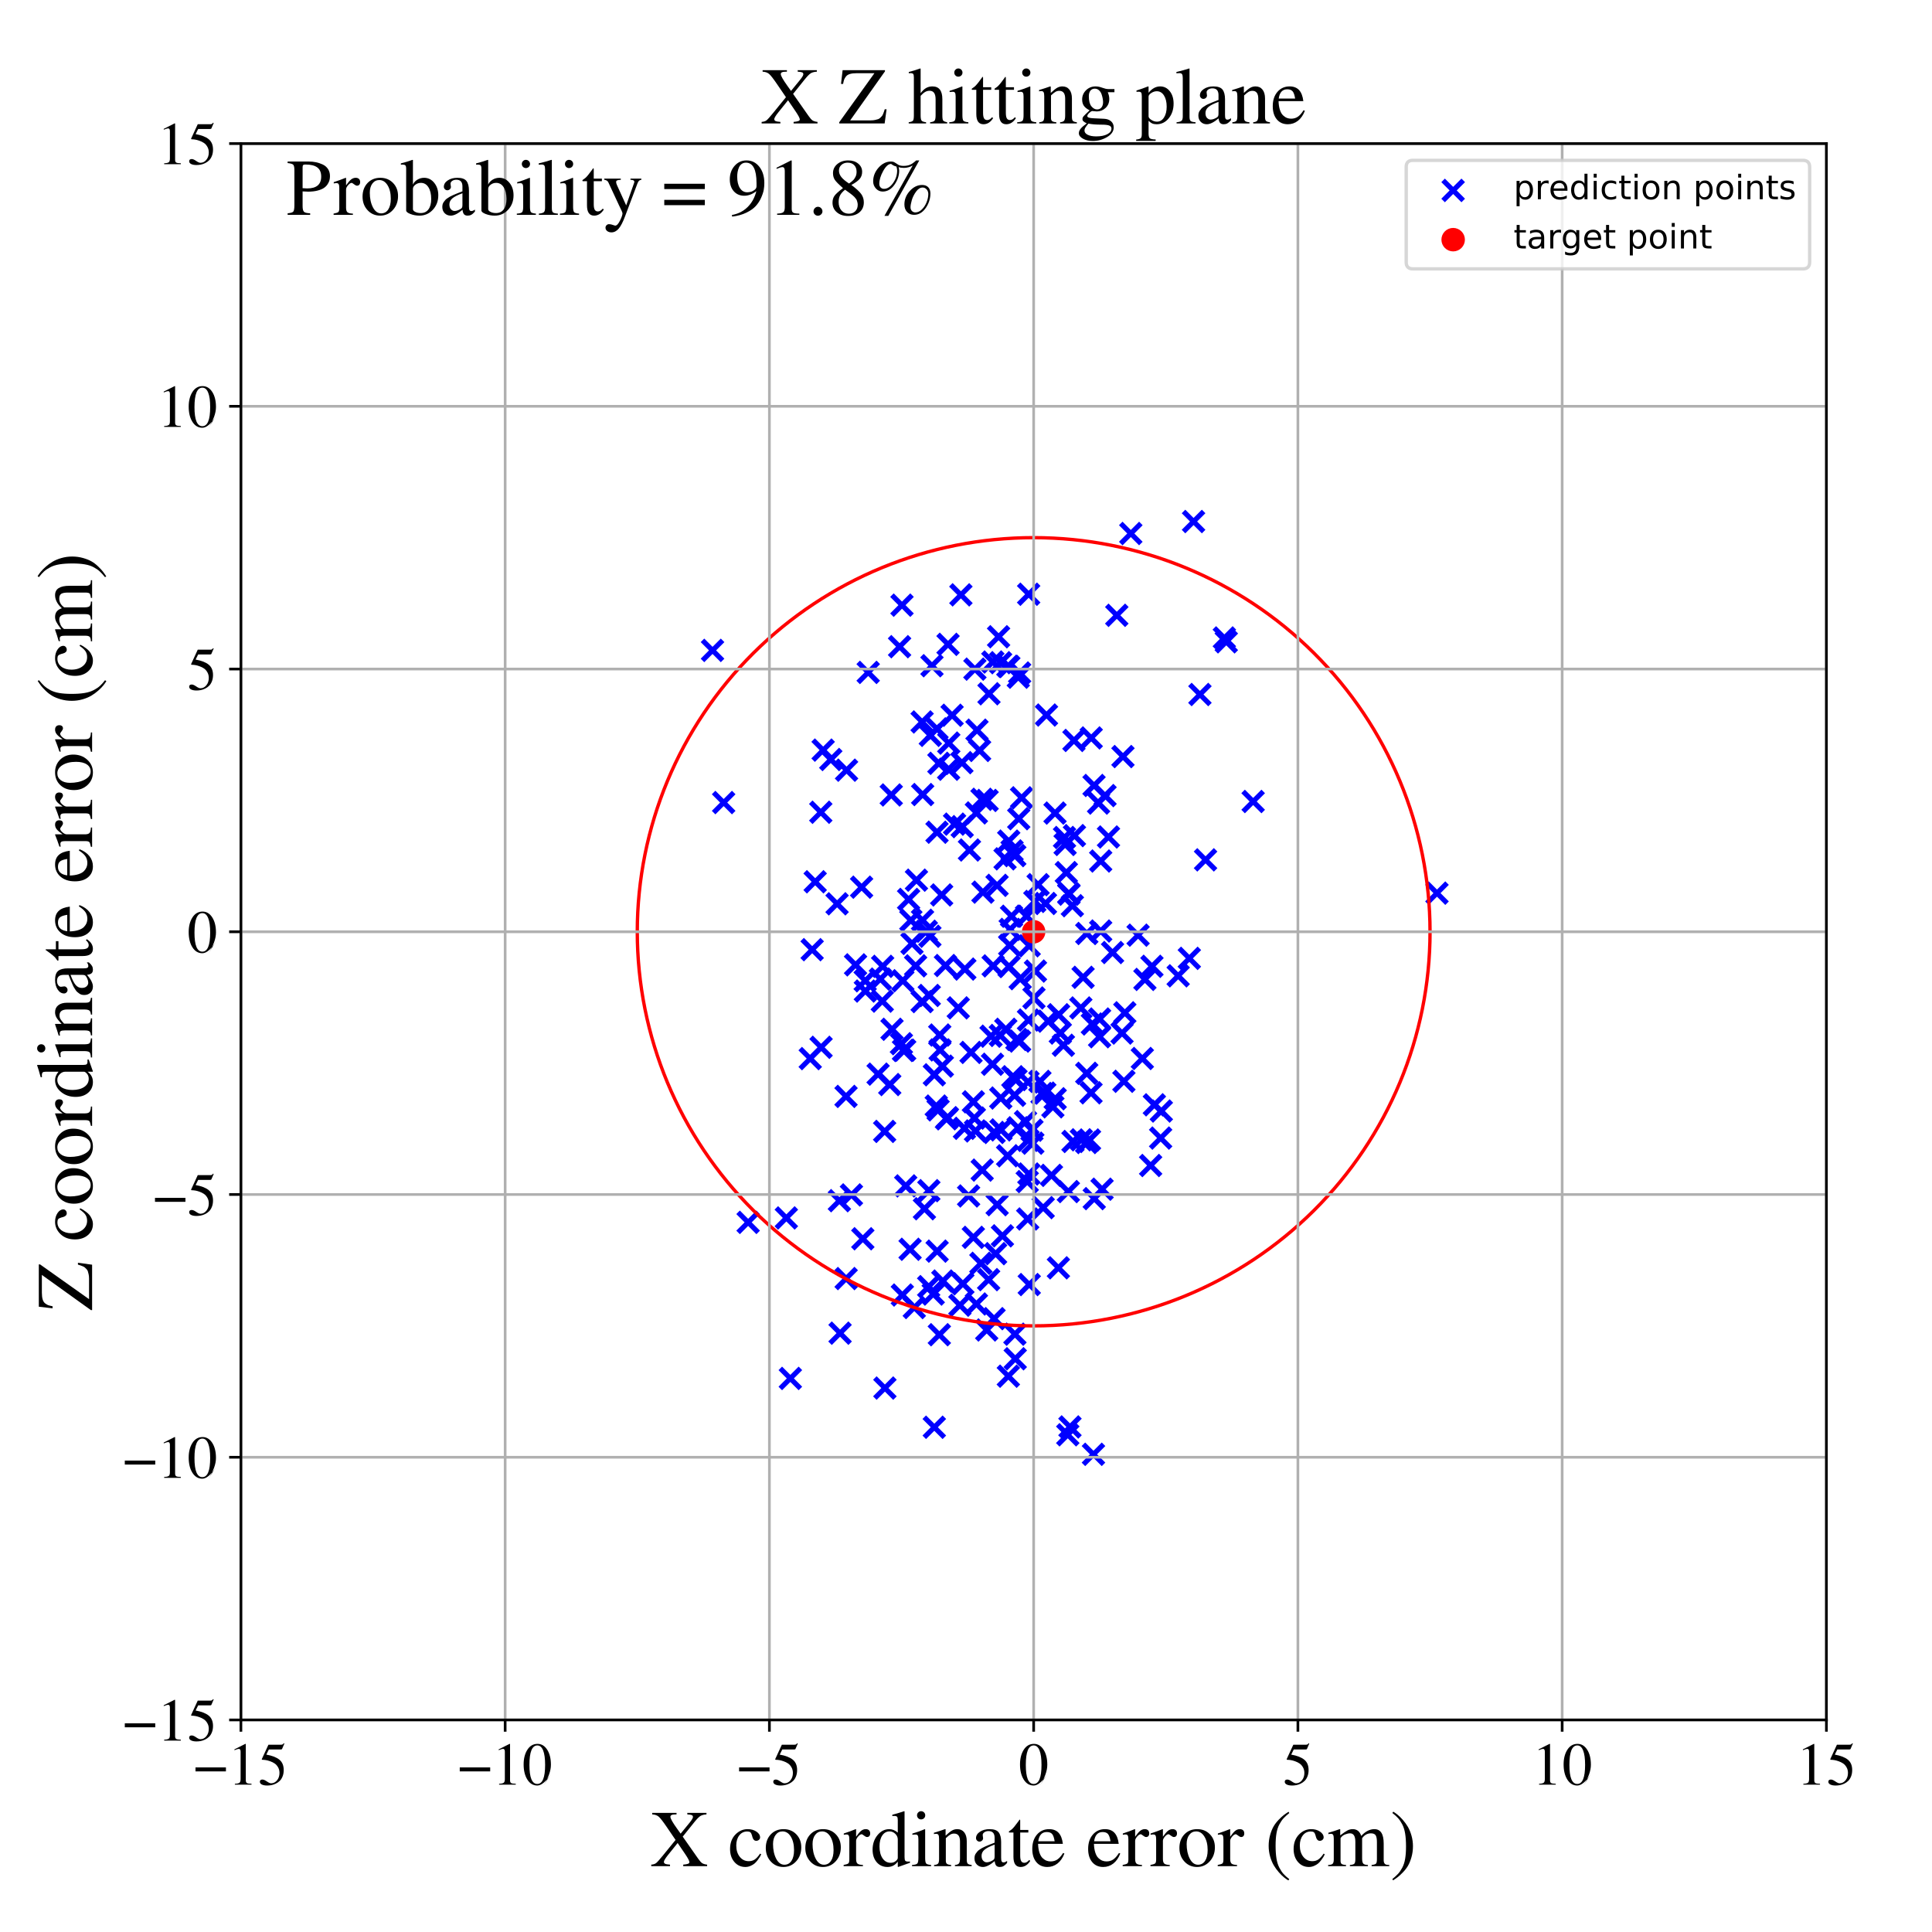 <?xml version="1.0" encoding="utf-8" standalone="no"?>
<!DOCTYPE svg PUBLIC "-//W3C//DTD SVG 1.1//EN"
  "http://www.w3.org/Graphics/SVG/1.1/DTD/svg11.dtd">
<!-- Created with matplotlib (https://matplotlib.org/) -->
<svg height="576pt" version="1.1" viewBox="0 0 576 576" width="576pt" xmlns="http://www.w3.org/2000/svg" xmlns:xlink="http://www.w3.org/1999/xlink">
 <defs>
  <style type="text/css">
*{stroke-linecap:butt;stroke-linejoin:round;}
  </style>
 </defs>
 <g id="figure_1">
  <g id="patch_1">
   <path d="M 0 576 
L 576 576 
L 576 0 
L 0 0 
z
" style="fill:#ffffff;"/>
  </g>
  <g id="axes_1">
   <g id="patch_2">
    <path d="M 71.822 512.784 
L 544.52 512.784 
L 544.52 42.802 
L 71.822 42.802 
z
" style="fill:#ffffff;"/>
   </g>
   <g id="PathCollection_1">
    <defs>
     <path d="M -3 3 
L 3 -3 
M -3 -3 
L 3 3 
" id="mec0a6b1fc5" style="stroke:#0000ff;stroke-width:1.5;"/>
    </defs>
    <g clip-path="url(#pf0dfcdb356)">
     <use style="fill:#0000ff;stroke:#0000ff;stroke-width:1.5;" x="273.23" xlink:href="#mec0a6b1fc5" y="262.405"/>
     <use style="fill:#0000ff;stroke:#0000ff;stroke-width:1.5;" x="304.569" xlink:href="#mec0a6b1fc5" y="237.851"/>
     <use style="fill:#0000ff;stroke:#0000ff;stroke-width:1.5;" x="306.632" xlink:href="#mec0a6b1fc5" y="304.104"/>
     <use style="fill:#0000ff;stroke:#0000ff;stroke-width:1.5;" x="292.053" xlink:href="#mec0a6b1fc5" y="223.736"/>
     <use style="fill:#0000ff;stroke:#0000ff;stroke-width:1.5;" x="296.359" xlink:href="#mec0a6b1fc5" y="393.139"/>
     <use style="fill:#0000ff;stroke:#0000ff;stroke-width:1.5;" x="295.901" xlink:href="#mec0a6b1fc5" y="317.293"/>
     <use style="fill:#0000ff;stroke:#0000ff;stroke-width:1.5;" x="324.012" xlink:href="#mec0a6b1fc5" y="278.306"/>
     <use style="fill:#0000ff;stroke:#0000ff;stroke-width:1.5;" x="289.031" xlink:href="#mec0a6b1fc5" y="253.419"/>
     <use style="fill:#0000ff;stroke:#0000ff;stroke-width:1.5;" x="286.478" xlink:href="#mec0a6b1fc5" y="177.346"/>
     <use style="fill:#0000ff;stroke:#0000ff;stroke-width:1.5;" x="268.201" xlink:href="#mec0a6b1fc5" y="192.803"/>
     <use style="fill:#0000ff;stroke:#0000ff;stroke-width:1.5;" x="298.228" xlink:href="#mec0a6b1fc5" y="308.709"/>
     <use style="fill:#0000ff;stroke:#0000ff;stroke-width:1.5;" x="268.916" xlink:href="#mec0a6b1fc5" y="180.424"/>
     <use style="fill:#0000ff;stroke:#0000ff;stroke-width:1.5;" x="318.346" xlink:href="#mec0a6b1fc5" y="427.758"/>
     <use style="fill:#0000ff;stroke:#0000ff;stroke-width:1.5;" x="301.026" xlink:href="#mec0a6b1fc5" y="281.826"/>
     <use style="fill:#0000ff;stroke:#0000ff;stroke-width:1.5;" x="339.307" xlink:href="#mec0a6b1fc5" y="278.808"/>
     <use style="fill:#0000ff;stroke:#0000ff;stroke-width:1.5;" x="300.624" xlink:href="#mec0a6b1fc5" y="410.292"/>
     <use style="fill:#0000ff;stroke:#0000ff;stroke-width:1.5;" x="303.994" xlink:href="#mec0a6b1fc5" y="310.385"/>
     <use style="fill:#0000ff;stroke:#0000ff;stroke-width:1.5;" x="287.535" xlink:href="#mec0a6b1fc5" y="336.394"/>
     <use style="fill:#0000ff;stroke:#0000ff;stroke-width:1.5;" x="301.571" xlink:href="#mec0a6b1fc5" y="273.166"/>
     <use style="fill:#0000ff;stroke:#0000ff;stroke-width:1.5;" x="290.204" xlink:href="#mec0a6b1fc5" y="328.491"/>
     <use style="fill:#0000ff;stroke:#0000ff;stroke-width:1.5;" x="280.273" xlink:href="#mec0a6b1fc5" y="313.014"/>
     <use style="fill:#0000ff;stroke:#0000ff;stroke-width:1.5;" x="308.713" xlink:href="#mec0a6b1fc5" y="289.513"/>
     <use style="fill:#0000ff;stroke:#0000ff;stroke-width:1.5;" x="223.044" xlink:href="#mec0a6b1fc5" y="364.431"/>
     <use style="fill:#0000ff;stroke:#0000ff;stroke-width:1.5;" x="280.05" xlink:href="#mec0a6b1fc5" y="397.927"/>
     <use style="fill:#0000ff;stroke:#0000ff;stroke-width:1.5;" x="279.359" xlink:href="#mec0a6b1fc5" y="248.112"/>
     <use style="fill:#0000ff;stroke:#0000ff;stroke-width:1.5;" x="291.095" xlink:href="#mec0a6b1fc5" y="242.354"/>
     <use style="fill:#0000ff;stroke:#0000ff;stroke-width:1.5;" x="317.038" xlink:href="#mec0a6b1fc5" y="311.632"/>
     <use style="fill:#0000ff;stroke:#0000ff;stroke-width:1.5;" x="327.828" xlink:href="#mec0a6b1fc5" y="309.09"/>
     <use style="fill:#0000ff;stroke:#0000ff;stroke-width:1.5;" x="346.031" xlink:href="#mec0a6b1fc5" y="339.299"/>
     <use style="fill:#0000ff;stroke:#0000ff;stroke-width:1.5;" x="297.288" xlink:href="#mec0a6b1fc5" y="359.157"/>
     <use style="fill:#0000ff;stroke:#0000ff;stroke-width:1.5;" x="307.659" xlink:href="#mec0a6b1fc5" y="336.959"/>
     <use style="fill:#0000ff;stroke:#0000ff;stroke-width:1.5;" x="311.016" xlink:href="#mec0a6b1fc5" y="360.041"/>
     <use style="fill:#0000ff;stroke:#0000ff;stroke-width:1.5;" x="298.431" xlink:href="#mec0a6b1fc5" y="336.866"/>
     <use style="fill:#0000ff;stroke:#0000ff;stroke-width:1.5;" x="359.422" xlink:href="#mec0a6b1fc5" y="256.353"/>
     <use style="fill:#0000ff;stroke:#0000ff;stroke-width:1.5;" x="302.583" xlink:href="#mec0a6b1fc5" y="397.766"/>
     <use style="fill:#0000ff;stroke:#0000ff;stroke-width:1.5;" x="310.039" xlink:href="#mec0a6b1fc5" y="322.398"/>
     <use style="fill:#0000ff;stroke:#0000ff;stroke-width:1.5;" x="310.661" xlink:href="#mec0a6b1fc5" y="326.017"/>
     <use style="fill:#0000ff;stroke:#0000ff;stroke-width:1.5;" x="242.138" xlink:href="#mec0a6b1fc5" y="283.133"/>
     <use style="fill:#0000ff;stroke:#0000ff;stroke-width:1.5;" x="247.686" xlink:href="#mec0a6b1fc5" y="226.432"/>
     <use style="fill:#0000ff;stroke:#0000ff;stroke-width:1.5;" x="296.09" xlink:href="#mec0a6b1fc5" y="287.966"/>
     <use style="fill:#0000ff;stroke:#0000ff;stroke-width:1.5;" x="296.823" xlink:href="#mec0a6b1fc5" y="373.762"/>
     <use style="fill:#0000ff;stroke:#0000ff;stroke-width:1.5;" x="277.049" xlink:href="#mec0a6b1fc5" y="296.783"/>
     <use style="fill:#0000ff;stroke:#0000ff;stroke-width:1.5;" x="274.916" xlink:href="#mec0a6b1fc5" y="215.241"/>
     <use style="fill:#0000ff;stroke:#0000ff;stroke-width:1.5;" x="215.752" xlink:href="#mec0a6b1fc5" y="239.272"/>
     <use style="fill:#0000ff;stroke:#0000ff;stroke-width:1.5;" x="279.393" xlink:href="#mec0a6b1fc5" y="373.006"/>
     <use style="fill:#0000ff;stroke:#0000ff;stroke-width:1.5;" x="300.847" xlink:href="#mec0a6b1fc5" y="288.157"/>
     <use style="fill:#0000ff;stroke:#0000ff;stroke-width:1.5;" x="328.157" xlink:href="#mec0a6b1fc5" y="277.573"/>
     <use style="fill:#0000ff;stroke:#0000ff;stroke-width:1.5;" x="306.844" xlink:href="#mec0a6b1fc5" y="281.968"/>
     <use style="fill:#0000ff;stroke:#0000ff;stroke-width:1.5;" x="271.33" xlink:href="#mec0a6b1fc5" y="372.455"/>
     <use style="fill:#0000ff;stroke:#0000ff;stroke-width:1.5;" x="290.654" xlink:href="#mec0a6b1fc5" y="199.494"/>
     <use style="fill:#0000ff;stroke:#0000ff;stroke-width:1.5;" x="243.037" xlink:href="#mec0a6b1fc5" y="262.888"/>
     <use style="fill:#0000ff;stroke:#0000ff;stroke-width:1.5;" x="354.581" xlink:href="#mec0a6b1fc5" y="285.722"/>
     <use style="fill:#0000ff;stroke:#0000ff;stroke-width:1.5;" x="290.192" xlink:href="#mec0a6b1fc5" y="368.9"/>
     <use style="fill:#0000ff;stroke:#0000ff;stroke-width:1.5;" x="312.507" xlink:href="#mec0a6b1fc5" y="304.443"/>
     <use style="fill:#0000ff;stroke:#0000ff;stroke-width:1.5;" x="300.408" xlink:href="#mec0a6b1fc5" y="344.577"/>
     <use style="fill:#0000ff;stroke:#0000ff;stroke-width:1.5;" x="325.277" xlink:href="#mec0a6b1fc5" y="325.807"/>
     <use style="fill:#0000ff;stroke:#0000ff;stroke-width:1.5;" x="327.522" xlink:href="#mec0a6b1fc5" y="239.43"/>
     <use style="fill:#0000ff;stroke:#0000ff;stroke-width:1.5;" x="252.273" xlink:href="#mec0a6b1fc5" y="381.185"/>
     <use style="fill:#0000ff;stroke:#0000ff;stroke-width:1.5;" x="278.553" xlink:href="#mec0a6b1fc5" y="425.518"/>
     <use style="fill:#0000ff;stroke:#0000ff;stroke-width:1.5;" x="278.566" xlink:href="#mec0a6b1fc5" y="320.436"/>
     <use style="fill:#0000ff;stroke:#0000ff;stroke-width:1.5;" x="324.825" xlink:href="#mec0a6b1fc5" y="339.872"/>
     <use style="fill:#0000ff;stroke:#0000ff;stroke-width:1.5;" x="276.924" xlink:href="#mec0a6b1fc5" y="354.978"/>
     <use style="fill:#0000ff;stroke:#0000ff;stroke-width:1.5;" x="265.269" xlink:href="#mec0a6b1fc5" y="323.345"/>
     <use style="fill:#0000ff;stroke:#0000ff;stroke-width:1.5;" x="303.725" xlink:href="#mec0a6b1fc5" y="244.086"/>
     <use style="fill:#0000ff;stroke:#0000ff;stroke-width:1.5;" x="318.692" xlink:href="#mec0a6b1fc5" y="266.584"/>
     <use style="fill:#0000ff;stroke:#0000ff;stroke-width:1.5;" x="293.046" xlink:href="#mec0a6b1fc5" y="265.979"/>
     <use style="fill:#0000ff;stroke:#0000ff;stroke-width:1.5;" x="311.694" xlink:href="#mec0a6b1fc5" y="269.359"/>
     <use style="fill:#0000ff;stroke:#0000ff;stroke-width:1.5;" x="-1" xlink:href="#mec0a6b1fc5" y="295.529"/>
     <use style="fill:#0000ff;stroke:#0000ff;stroke-width:1.5;" x="-1" xlink:href="#mec0a6b1fc5" y="298.339"/>
     <use style="fill:#0000ff;stroke:#0000ff;stroke-width:1.5;" x="269.161" xlink:href="#mec0a6b1fc5" y="292.395"/>
     <use style="fill:#0000ff;stroke:#0000ff;stroke-width:1.5;" x="320.183" xlink:href="#mec0a6b1fc5" y="220.755"/>
     <use style="fill:#0000ff;stroke:#0000ff;stroke-width:1.5;" x="281.095" xlink:href="#mec0a6b1fc5" y="381.928"/>
     <use style="fill:#0000ff;stroke:#0000ff;stroke-width:1.5;" x="286.87" xlink:href="#mec0a6b1fc5" y="246.454"/>
     <use style="fill:#0000ff;stroke:#0000ff;stroke-width:1.5;" x="306.042" xlink:href="#mec0a6b1fc5" y="273.134"/>
     <use style="fill:#0000ff;stroke:#0000ff;stroke-width:1.5;" x="255.076" xlink:href="#mec0a6b1fc5" y="287.656"/>
     <use style="fill:#0000ff;stroke:#0000ff;stroke-width:1.5;" x="306.258" xlink:href="#mec0a6b1fc5" y="352.275"/>
     <use style="fill:#0000ff;stroke:#0000ff;stroke-width:1.5;" x="269.361" xlink:href="#mec0a6b1fc5" y="313.183"/>
     <use style="fill:#0000ff;stroke:#0000ff;stroke-width:1.5;" x="262.475" xlink:href="#mec0a6b1fc5" y="291.895"/>
     <use style="fill:#0000ff;stroke:#0000ff;stroke-width:1.5;" x="-1" xlink:href="#mec0a6b1fc5" y="417.785"/>
     <use style="fill:#0000ff;stroke:#0000ff;stroke-width:1.5;" x="-1" xlink:href="#mec0a6b1fc5" y="419.393"/>
     <use style="fill:#0000ff;stroke:#0000ff;stroke-width:1.5;" x="274.924" xlink:href="#mec0a6b1fc5" y="298.61"/>
     <use style="fill:#0000ff;stroke:#0000ff;stroke-width:1.5;" x="249.564" xlink:href="#mec0a6b1fc5" y="269.454"/>
     <use style="fill:#0000ff;stroke:#0000ff;stroke-width:1.5;" x="294.747" xlink:href="#mec0a6b1fc5" y="381.507"/>
     <use style="fill:#0000ff;stroke:#0000ff;stroke-width:1.5;" x="235.632" xlink:href="#mec0a6b1fc5" y="410.958"/>
     <use style="fill:#0000ff;stroke:#0000ff;stroke-width:1.5;" x="275.081" xlink:href="#mec0a6b1fc5" y="236.884"/>
     <use style="fill:#0000ff;stroke:#0000ff;stroke-width:1.5;" x="322.386" xlink:href="#mec0a6b1fc5" y="339.816"/>
     <use style="fill:#0000ff;stroke:#0000ff;stroke-width:1.5;" x="306.399" xlink:href="#mec0a6b1fc5" y="363.42"/>
     <use style="fill:#0000ff;stroke:#0000ff;stroke-width:1.5;" x="263.043" xlink:href="#mec0a6b1fc5" y="298.476"/>
     <use style="fill:#0000ff;stroke:#0000ff;stroke-width:1.5;" x="245.414" xlink:href="#mec0a6b1fc5" y="223.639"/>
     <use style="fill:#0000ff;stroke:#0000ff;stroke-width:1.5;" x="284.59" xlink:href="#mec0a6b1fc5" y="245.705"/>
     <use style="fill:#0000ff;stroke:#0000ff;stroke-width:1.5;" x="311.993" xlink:href="#mec0a6b1fc5" y="213.179"/>
     <use style="fill:#0000ff;stroke:#0000ff;stroke-width:1.5;" x="428.419" xlink:href="#mec0a6b1fc5" y="266.275"/>
     <use style="fill:#0000ff;stroke:#0000ff;stroke-width:1.5;" x="250.253" xlink:href="#mec0a6b1fc5" y="357.966"/>
     <use style="fill:#0000ff;stroke:#0000ff;stroke-width:1.5;" x="340.571" xlink:href="#mec0a6b1fc5" y="315.569"/>
     <use style="fill:#0000ff;stroke:#0000ff;stroke-width:1.5;" x="253.852" xlink:href="#mec0a6b1fc5" y="356.245"/>
     <use style="fill:#0000ff;stroke:#0000ff;stroke-width:1.5;" x="282.647" xlink:href="#mec0a6b1fc5" y="192.102"/>
     <use style="fill:#0000ff;stroke:#0000ff;stroke-width:1.5;" x="265.719" xlink:href="#mec0a6b1fc5" y="237.005"/>
     <use style="fill:#0000ff;stroke:#0000ff;stroke-width:1.5;" x="305.751" xlink:href="#mec0a6b1fc5" y="334.4"/>
     <use style="fill:#0000ff;stroke:#0000ff;stroke-width:1.5;" x="304.152" xlink:href="#mec0a6b1fc5" y="291.773"/>
     <use style="fill:#0000ff;stroke:#0000ff;stroke-width:1.5;" x="280.173" xlink:href="#mec0a6b1fc5" y="308.575"/>
     <use style="fill:#0000ff;stroke:#0000ff;stroke-width:1.5;" x="286.779" xlink:href="#mec0a6b1fc5" y="227.373"/>
     <use style="fill:#0000ff;stroke:#0000ff;stroke-width:1.5;" x="258.845" xlink:href="#mec0a6b1fc5" y="200.47"/>
     <use style="fill:#0000ff;stroke:#0000ff;stroke-width:1.5;" x="314.591" xlink:href="#mec0a6b1fc5" y="327.571"/>
     <use style="fill:#0000ff;stroke:#0000ff;stroke-width:1.5;" x="322.911" xlink:href="#mec0a6b1fc5" y="291.375"/>
     <use style="fill:#0000ff;stroke:#0000ff;stroke-width:1.5;" x="270.891" xlink:href="#mec0a6b1fc5" y="268.148"/>
     <use style="fill:#0000ff;stroke:#0000ff;stroke-width:1.5;" x="306.485" xlink:href="#mec0a6b1fc5" y="339.983"/>
     <use style="fill:#0000ff;stroke:#0000ff;stroke-width:1.5;" x="299.643" xlink:href="#mec0a6b1fc5" y="256.052"/>
     <use style="fill:#0000ff;stroke:#0000ff;stroke-width:1.5;" x="300.741" xlink:href="#mec0a6b1fc5" y="250.765"/>
     <use style="fill:#0000ff;stroke:#0000ff;stroke-width:1.5;" x="290.834" xlink:href="#mec0a6b1fc5" y="337.172"/>
     <use style="fill:#0000ff;stroke:#0000ff;stroke-width:1.5;" x="276.171" xlink:href="#mec0a6b1fc5" y="277.633"/>
     <use style="fill:#0000ff;stroke:#0000ff;stroke-width:1.5;" x="325.333" xlink:href="#mec0a6b1fc5" y="220.005"/>
     <use style="fill:#0000ff;stroke:#0000ff;stroke-width:1.5;" x="282.825" xlink:href="#mec0a6b1fc5" y="229.334"/>
     <use style="fill:#0000ff;stroke:#0000ff;stroke-width:1.5;" x="289.498" xlink:href="#mec0a6b1fc5" y="313.765"/>
     <use style="fill:#0000ff;stroke:#0000ff;stroke-width:1.5;" x="257.942" xlink:href="#mec0a6b1fc5" y="292.394"/>
     <use style="fill:#0000ff;stroke:#0000ff;stroke-width:1.5;" x="335.351" xlink:href="#mec0a6b1fc5" y="301.952"/>
     <use style="fill:#0000ff;stroke:#0000ff;stroke-width:1.5;" x="303.987" xlink:href="#mec0a6b1fc5" y="200.639"/>
     <use style="fill:#0000ff;stroke:#0000ff;stroke-width:1.5;" x="282.17" xlink:href="#mec0a6b1fc5" y="333.555"/>
     <use style="fill:#0000ff;stroke:#0000ff;stroke-width:1.5;" x="297.716" xlink:href="#mec0a6b1fc5" y="189.839"/>
     <use style="fill:#0000ff;stroke:#0000ff;stroke-width:1.5;" x="298.321" xlink:href="#mec0a6b1fc5" y="197.571"/>
     <use style="fill:#0000ff;stroke:#0000ff;stroke-width:1.5;" x="296.375" xlink:href="#mec0a6b1fc5" y="337.623"/>
     <use style="fill:#0000ff;stroke:#0000ff;stroke-width:1.5;" x="283.856" xlink:href="#mec0a6b1fc5" y="213.245"/>
     <use style="fill:#0000ff;stroke:#0000ff;stroke-width:1.5;" x="317.547" xlink:href="#mec0a6b1fc5" y="251.765"/>
     <use style="fill:#0000ff;stroke:#0000ff;stroke-width:1.5;" x="292.832" xlink:href="#mec0a6b1fc5" y="348.848"/>
     <use style="fill:#0000ff;stroke:#0000ff;stroke-width:1.5;" x="276.874" xlink:href="#mec0a6b1fc5" y="383.594"/>
     <use style="fill:#0000ff;stroke:#0000ff;stroke-width:1.5;" x="302.544" xlink:href="#mec0a6b1fc5" y="255.091"/>
     <use style="fill:#0000ff;stroke:#0000ff;stroke-width:1.5;" x="322.236" xlink:href="#mec0a6b1fc5" y="300.51"/>
     <use style="fill:#0000ff;stroke:#0000ff;stroke-width:1.5;" x="343.438" xlink:href="#mec0a6b1fc5" y="288.093"/>
     <use style="fill:#0000ff;stroke:#0000ff;stroke-width:1.5;" x="303.525" xlink:href="#mec0a6b1fc5" y="336.231"/>
     <use style="fill:#0000ff;stroke:#0000ff;stroke-width:1.5;" x="277.364" xlink:href="#mec0a6b1fc5" y="219.24"/>
     <use style="fill:#0000ff;stroke:#0000ff;stroke-width:1.5;" x="263.151" xlink:href="#mec0a6b1fc5" y="288.101"/>
     <use style="fill:#0000ff;stroke:#0000ff;stroke-width:1.5;" x="263.749" xlink:href="#mec0a6b1fc5" y="337.314"/>
     <use style="fill:#0000ff;stroke:#0000ff;stroke-width:1.5;" x="269.022" xlink:href="#mec0a6b1fc5" y="386.097"/>
     <use style="fill:#0000ff;stroke:#0000ff;stroke-width:1.5;" x="325.672" xlink:href="#mec0a6b1fc5" y="305.29"/>
     <use style="fill:#0000ff;stroke:#0000ff;stroke-width:1.5;" x="244.794" xlink:href="#mec0a6b1fc5" y="312.242"/>
     <use style="fill:#0000ff;stroke:#0000ff;stroke-width:1.5;" x="355.846" xlink:href="#mec0a6b1fc5" y="155.484"/>
     <use style="fill:#0000ff;stroke:#0000ff;stroke-width:1.5;" x="313.901" xlink:href="#mec0a6b1fc5" y="329.988"/>
     <use style="fill:#0000ff;stroke:#0000ff;stroke-width:1.5;" x="297.264" xlink:href="#mec0a6b1fc5" y="263.953"/>
     <use style="fill:#0000ff;stroke:#0000ff;stroke-width:1.5;" x="271.56" xlink:href="#mec0a6b1fc5" y="274.395"/>
     <use style="fill:#0000ff;stroke:#0000ff;stroke-width:1.5;" x="302.9" xlink:href="#mec0a6b1fc5" y="321.87"/>
     <use style="fill:#0000ff;stroke:#0000ff;stroke-width:1.5;" x="344.158" xlink:href="#mec0a6b1fc5" y="329.384"/>
     <use style="fill:#0000ff;stroke:#0000ff;stroke-width:1.5;" x="290.485" xlink:href="#mec0a6b1fc5" y="333.326"/>
     <use style="fill:#0000ff;stroke:#0000ff;stroke-width:1.5;" x="265.944" xlink:href="#mec0a6b1fc5" y="306.868"/>
     <use style="fill:#0000ff;stroke:#0000ff;stroke-width:1.5;" x="334.793" xlink:href="#mec0a6b1fc5" y="225.561"/>
     <use style="fill:#0000ff;stroke:#0000ff;stroke-width:1.5;" x="261.796" xlink:href="#mec0a6b1fc5" y="320.24"/>
     <use style="fill:#0000ff;stroke:#0000ff;stroke-width:1.5;" x="294.298" xlink:href="#mec0a6b1fc5" y="238.639"/>
     <use style="fill:#0000ff;stroke:#0000ff;stroke-width:1.5;" x="303.168" xlink:href="#mec0a6b1fc5" y="309.891"/>
     <use style="fill:#0000ff;stroke:#0000ff;stroke-width:1.5;" x="278.228" xlink:href="#mec0a6b1fc5" y="385.804"/>
     <use style="fill:#0000ff;stroke:#0000ff;stroke-width:1.5;" x="244.708" xlink:href="#mec0a6b1fc5" y="242.164"/>
     <use style="fill:#0000ff;stroke:#0000ff;stroke-width:1.5;" x="332.957" xlink:href="#mec0a6b1fc5" y="183.447"/>
     <use style="fill:#0000ff;stroke:#0000ff;stroke-width:1.5;" x="318.662" xlink:href="#mec0a6b1fc5" y="266.396"/>
     <use style="fill:#0000ff;stroke:#0000ff;stroke-width:1.5;" x="294.177" xlink:href="#mec0a6b1fc5" y="396.513"/>
     <use style="fill:#0000ff;stroke:#0000ff;stroke-width:1.5;" x="328.157" xlink:href="#mec0a6b1fc5" y="256.702"/>
     <use style="fill:#0000ff;stroke:#0000ff;stroke-width:1.5;" x="328.568" xlink:href="#mec0a6b1fc5" y="354.542"/>
     <use style="fill:#0000ff;stroke:#0000ff;stroke-width:1.5;" x="351.254" xlink:href="#mec0a6b1fc5" y="290.925"/>
     <use style="fill:#0000ff;stroke:#0000ff;stroke-width:1.5;" x="323.967" xlink:href="#mec0a6b1fc5" y="340.628"/>
     <use style="fill:#0000ff;stroke:#0000ff;stroke-width:1.5;" x="256.877" xlink:href="#mec0a6b1fc5" y="264.501"/>
     <use style="fill:#0000ff;stroke:#0000ff;stroke-width:1.5;" x="319.893" xlink:href="#mec0a6b1fc5" y="340.315"/>
     <use style="fill:#0000ff;stroke:#0000ff;stroke-width:1.5;" x="252.39" xlink:href="#mec0a6b1fc5" y="229.617"/>
     <use style="fill:#0000ff;stroke:#0000ff;stroke-width:1.5;" x="271.897" xlink:href="#mec0a6b1fc5" y="281.275"/>
     <use style="fill:#0000ff;stroke:#0000ff;stroke-width:1.5;" x="326.17" xlink:href="#mec0a6b1fc5" y="234.176"/>
     <use style="fill:#0000ff;stroke:#0000ff;stroke-width:1.5;" x="329.451" xlink:href="#mec0a6b1fc5" y="237.193"/>
     <use style="fill:#0000ff;stroke:#0000ff;stroke-width:1.5;" x="314.54" xlink:href="#mec0a6b1fc5" y="242.406"/>
     <use style="fill:#0000ff;stroke:#0000ff;stroke-width:1.5;" x="279.684" xlink:href="#mec0a6b1fc5" y="330.897"/>
     <use style="fill:#0000ff;stroke:#0000ff;stroke-width:1.5;" x="300.479" xlink:href="#mec0a6b1fc5" y="198.638"/>
     <use style="fill:#0000ff;stroke:#0000ff;stroke-width:1.5;" x="311.494" xlink:href="#mec0a6b1fc5" y="325.897"/>
     <use style="fill:#0000ff;stroke:#0000ff;stroke-width:1.5;" x="300.771" xlink:href="#mec0a6b1fc5" y="198.712"/>
     <use style="fill:#0000ff;stroke:#0000ff;stroke-width:1.5;" x="-1" xlink:href="#mec0a6b1fc5" y="350.311"/>
     <use style="fill:#0000ff;stroke:#0000ff;stroke-width:1.5;" x="-1" xlink:href="#mec0a6b1fc5" y="355.782"/>
     <use style="fill:#0000ff;stroke:#0000ff;stroke-width:1.5;" x="365.597" xlink:href="#mec0a6b1fc5" y="191.35"/>
     <use style="fill:#0000ff;stroke:#0000ff;stroke-width:1.5;" x="294.854" xlink:href="#mec0a6b1fc5" y="206.836"/>
     <use style="fill:#0000ff;stroke:#0000ff;stroke-width:1.5;" x="279.916" xlink:href="#mec0a6b1fc5" y="227.574"/>
     <use style="fill:#0000ff;stroke:#0000ff;stroke-width:1.5;" x="306.856" xlink:href="#mec0a6b1fc5" y="382.975"/>
     <use style="fill:#0000ff;stroke:#0000ff;stroke-width:1.5;" x="373.612" xlink:href="#mec0a6b1fc5" y="238.953"/>
     <use style="fill:#0000ff;stroke:#0000ff;stroke-width:1.5;" x="343.048" xlink:href="#mec0a6b1fc5" y="347.48"/>
     <use style="fill:#0000ff;stroke:#0000ff;stroke-width:1.5;" x="272.982" xlink:href="#mec0a6b1fc5" y="287.945"/>
     <use style="fill:#0000ff;stroke:#0000ff;stroke-width:1.5;" x="291.271" xlink:href="#mec0a6b1fc5" y="217.686"/>
     <use style="fill:#0000ff;stroke:#0000ff;stroke-width:1.5;" x="326.004" xlink:href="#mec0a6b1fc5" y="433.585"/>
     <use style="fill:#0000ff;stroke:#0000ff;stroke-width:1.5;" x="272.587" xlink:href="#mec0a6b1fc5" y="389.828"/>
     <use style="fill:#0000ff;stroke:#0000ff;stroke-width:1.5;" x="281.874" xlink:href="#mec0a6b1fc5" y="287.858"/>
     <use style="fill:#0000ff;stroke:#0000ff;stroke-width:1.5;" x="282.462" xlink:href="#mec0a6b1fc5" y="333.216"/>
     <use style="fill:#0000ff;stroke:#0000ff;stroke-width:1.5;" x="257.238" xlink:href="#mec0a6b1fc5" y="369.318"/>
     <use style="fill:#0000ff;stroke:#0000ff;stroke-width:1.5;" x="319.712" xlink:href="#mec0a6b1fc5" y="270.022"/>
     <use style="fill:#0000ff;stroke:#0000ff;stroke-width:1.5;" x="252.235" xlink:href="#mec0a6b1fc5" y="326.879"/>
     <use style="fill:#0000ff;stroke:#0000ff;stroke-width:1.5;" x="301.736" xlink:href="#mec0a6b1fc5" y="253.686"/>
     <use style="fill:#0000ff;stroke:#0000ff;stroke-width:1.5;" x="285.694" xlink:href="#mec0a6b1fc5" y="300.482"/>
     <use style="fill:#0000ff;stroke:#0000ff;stroke-width:1.5;" x="286.174" xlink:href="#mec0a6b1fc5" y="389.134"/>
     <use style="fill:#0000ff;stroke:#0000ff;stroke-width:1.5;" x="324.001" xlink:href="#mec0a6b1fc5" y="319.994"/>
     <use style="fill:#0000ff;stroke:#0000ff;stroke-width:1.5;" x="269.724" xlink:href="#mec0a6b1fc5" y="313.089"/>
     <use style="fill:#0000ff;stroke:#0000ff;stroke-width:1.5;" x="306.678" xlink:href="#mec0a6b1fc5" y="177.163"/>
     <use style="fill:#0000ff;stroke:#0000ff;stroke-width:1.5;" x="318.519" xlink:href="#mec0a6b1fc5" y="355.249"/>
     <use style="fill:#0000ff;stroke:#0000ff;stroke-width:1.5;" x="263.823" xlink:href="#mec0a6b1fc5" y="413.83"/>
     <use style="fill:#0000ff;stroke:#0000ff;stroke-width:1.5;" x="295.466" xlink:href="#mec0a6b1fc5" y="308.927"/>
     <use style="fill:#0000ff;stroke:#0000ff;stroke-width:1.5;" x="327.823" xlink:href="#mec0a6b1fc5" y="303.803"/>
     <use style="fill:#0000ff;stroke:#0000ff;stroke-width:1.5;" x="212.431" xlink:href="#mec0a6b1fc5" y="193.906"/>
     <use style="fill:#0000ff;stroke:#0000ff;stroke-width:1.5;" x="306.738" xlink:href="#mec0a6b1fc5" y="350.011"/>
     <use style="fill:#0000ff;stroke:#0000ff;stroke-width:1.5;" x="330.479" xlink:href="#mec0a6b1fc5" y="249.533"/>
     <use style="fill:#0000ff;stroke:#0000ff;stroke-width:1.5;" x="234.441" xlink:href="#mec0a6b1fc5" y="363.108"/>
     <use style="fill:#0000ff;stroke:#0000ff;stroke-width:1.5;" x="275.041" xlink:href="#mec0a6b1fc5" y="274.365"/>
     <use style="fill:#0000ff;stroke:#0000ff;stroke-width:1.5;" x="257.998" xlink:href="#mec0a6b1fc5" y="295.469"/>
     <use style="fill:#0000ff;stroke:#0000ff;stroke-width:1.5;" x="302.679" xlink:href="#mec0a6b1fc5" y="405.095"/>
     <use style="fill:#0000ff;stroke:#0000ff;stroke-width:1.5;" x="316.119" xlink:href="#mec0a6b1fc5" y="307.997"/>
     <use style="fill:#0000ff;stroke:#0000ff;stroke-width:1.5;" x="288.778" xlink:href="#mec0a6b1fc5" y="356.557"/>
     <use style="fill:#0000ff;stroke:#0000ff;stroke-width:1.5;" x="341.338" xlink:href="#mec0a6b1fc5" y="292"/>
     <use style="fill:#0000ff;stroke:#0000ff;stroke-width:1.5;" x="268.745" xlink:href="#mec0a6b1fc5" y="311.165"/>
     <use style="fill:#0000ff;stroke:#0000ff;stroke-width:1.5;" x="301.961" xlink:href="#mec0a6b1fc5" y="321.017"/>
     <use style="fill:#0000ff;stroke:#0000ff;stroke-width:1.5;" x="303.586" xlink:href="#mec0a6b1fc5" y="201.899"/>
     <use style="fill:#0000ff;stroke:#0000ff;stroke-width:1.5;" x="291.101" xlink:href="#mec0a6b1fc5" y="388.764"/>
     <use style="fill:#0000ff;stroke:#0000ff;stroke-width:1.5;" x="279.355" xlink:href="#mec0a6b1fc5" y="217.305"/>
     <use style="fill:#0000ff;stroke:#0000ff;stroke-width:1.5;" x="337.133" xlink:href="#mec0a6b1fc5" y="159.057"/>
     <use style="fill:#0000ff;stroke:#0000ff;stroke-width:1.5;" x="296.004" xlink:href="#mec0a6b1fc5" y="197.37"/>
     <use style="fill:#0000ff;stroke:#0000ff;stroke-width:1.5;" x="308.266" xlink:href="#mec0a6b1fc5" y="297.529"/>
     <use style="fill:#0000ff;stroke:#0000ff;stroke-width:1.5;" x="241.567" xlink:href="#mec0a6b1fc5" y="315.607"/>
     <use style="fill:#0000ff;stroke:#0000ff;stroke-width:1.5;" x="365.024" xlink:href="#mec0a6b1fc5" y="190.197"/>
     <use style="fill:#0000ff;stroke:#0000ff;stroke-width:1.5;" x="287.653" xlink:href="#mec0a6b1fc5" y="288.917"/>
     <use style="fill:#0000ff;stroke:#0000ff;stroke-width:1.5;" x="277.238" xlink:href="#mec0a6b1fc5" y="279.131"/>
     <use style="fill:#0000ff;stroke:#0000ff;stroke-width:1.5;" x="334.516" xlink:href="#mec0a6b1fc5" y="307.994"/>
     <use style="fill:#0000ff;stroke:#0000ff;stroke-width:1.5;" x="280.951" xlink:href="#mec0a6b1fc5" y="317.851"/>
     <use style="fill:#0000ff;stroke:#0000ff;stroke-width:1.5;" x="270.031" xlink:href="#mec0a6b1fc5" y="353.554"/>
     <use style="fill:#0000ff;stroke:#0000ff;stroke-width:1.5;" x="326.239" xlink:href="#mec0a6b1fc5" y="357.355"/>
     <use style="fill:#0000ff;stroke:#0000ff;stroke-width:1.5;" x="280.744" xlink:href="#mec0a6b1fc5" y="266.817"/>
     <use style="fill:#0000ff;stroke:#0000ff;stroke-width:1.5;" x="317.911" xlink:href="#mec0a6b1fc5" y="260.148"/>
     <use style="fill:#0000ff;stroke:#0000ff;stroke-width:1.5;" x="275.608" xlink:href="#mec0a6b1fc5" y="360.374"/>
     <use style="fill:#0000ff;stroke:#0000ff;stroke-width:1.5;" x="302.484" xlink:href="#mec0a6b1fc5" y="326.545"/>
     <use style="fill:#0000ff;stroke:#0000ff;stroke-width:1.5;" x="292.436" xlink:href="#mec0a6b1fc5" y="376.643"/>
     <use style="fill:#0000ff;stroke:#0000ff;stroke-width:1.5;" x="335.074" xlink:href="#mec0a6b1fc5" y="322.37"/>
     <use style="fill:#0000ff;stroke:#0000ff;stroke-width:1.5;" x="306.494" xlink:href="#mec0a6b1fc5" y="322.587"/>
     <use style="fill:#0000ff;stroke:#0000ff;stroke-width:1.5;" x="298.363" xlink:href="#mec0a6b1fc5" y="327.359"/>
     <use style="fill:#0000ff;stroke:#0000ff;stroke-width:1.5;" x="277.854" xlink:href="#mec0a6b1fc5" y="198.474"/>
     <use style="fill:#0000ff;stroke:#0000ff;stroke-width:1.5;" x="282.866" xlink:href="#mec0a6b1fc5" y="221.541"/>
     <use style="fill:#0000ff;stroke:#0000ff;stroke-width:1.5;" x="250.456" xlink:href="#mec0a6b1fc5" y="397.466"/>
     <use style="fill:#0000ff;stroke:#0000ff;stroke-width:1.5;" x="318.993" xlink:href="#mec0a6b1fc5" y="425.421"/>
     <use style="fill:#0000ff;stroke:#0000ff;stroke-width:1.5;" x="279.13" xlink:href="#mec0a6b1fc5" y="329.754"/>
     <use style="fill:#0000ff;stroke:#0000ff;stroke-width:1.5;" x="317.373" xlink:href="#mec0a6b1fc5" y="249.685"/>
     <use style="fill:#0000ff;stroke:#0000ff;stroke-width:1.5;" x="287.064" xlink:href="#mec0a6b1fc5" y="382.738"/>
     <use style="fill:#0000ff;stroke:#0000ff;stroke-width:1.5;" x="299.865" xlink:href="#mec0a6b1fc5" y="306.865"/>
     <use style="fill:#0000ff;stroke:#0000ff;stroke-width:1.5;" x="315.549" xlink:href="#mec0a6b1fc5" y="377.986"/>
     <use style="fill:#0000ff;stroke:#0000ff;stroke-width:1.5;" x="309.496" xlink:href="#mec0a6b1fc5" y="263.751"/>
     <use style="fill:#0000ff;stroke:#0000ff;stroke-width:1.5;" x="308.518" xlink:href="#mec0a6b1fc5" y="268.748"/>
     <use style="fill:#0000ff;stroke:#0000ff;stroke-width:1.5;" x="331.694" xlink:href="#mec0a6b1fc5" y="283.981"/>
     <use style="fill:#0000ff;stroke:#0000ff;stroke-width:1.5;" x="301.171" xlink:href="#mec0a6b1fc5" y="277.084"/>
     <use style="fill:#0000ff;stroke:#0000ff;stroke-width:1.5;" x="292.776" xlink:href="#mec0a6b1fc5" y="238.299"/>
     <use style="fill:#0000ff;stroke:#0000ff;stroke-width:1.5;" x="357.742" xlink:href="#mec0a6b1fc5" y="207.055"/>
     <use style="fill:#0000ff;stroke:#0000ff;stroke-width:1.5;" x="346.233" xlink:href="#mec0a6b1fc5" y="331.239"/>
     <use style="fill:#0000ff;stroke:#0000ff;stroke-width:1.5;" x="320.331" xlink:href="#mec0a6b1fc5" y="249.125"/>
     <use style="fill:#0000ff;stroke:#0000ff;stroke-width:1.5;" x="307.927" xlink:href="#mec0a6b1fc5" y="340.822"/>
     <use style="fill:#0000ff;stroke:#0000ff;stroke-width:1.5;" x="315.61" xlink:href="#mec0a6b1fc5" y="302.53"/>
     <use style="fill:#0000ff;stroke:#0000ff;stroke-width:1.5;" x="313.48" xlink:href="#mec0a6b1fc5" y="350.417"/>
     <use style="fill:#0000ff;stroke:#0000ff;stroke-width:1.5;" x="298.862" xlink:href="#mec0a6b1fc5" y="368.445"/>
    </g>
   </g>
   <g id="PathCollection_2">
    <defs>
     <path d="M 0 3 
C 0.796 3 1.559 2.684 2.121 2.121 
C 2.684 1.559 3 0.796 3 0 
C 3 -0.796 2.684 -1.559 2.121 -2.121 
C 1.559 -2.684 0.796 -3 0 -3 
C -0.796 -3 -1.559 -2.684 -2.121 -2.121 
C -2.684 -1.559 -3 -0.796 -3 0 
C -3 0.796 -2.684 1.559 -2.121 2.121 
C -1.559 2.684 -0.796 3 0 3 
z
" id="mffe0ad58eb" style="stroke:#ff0000;"/>
    </defs>
    <g clip-path="url(#pf0dfcdb356)">
     <use style="fill:#ff0000;stroke:#ff0000;" x="308.171" xlink:href="#mffe0ad58eb" y="277.793"/>
    </g>
   </g>
   <g id="patch_3">
    <path clip-path="url(#pf0dfcdb356)" d="M 308.171 395.288 
C 339.511 395.288 369.572 382.908 391.733 360.875 
C 413.894 338.841 426.346 308.953 426.346 277.793 
C 426.346 246.633 413.894 216.745 391.733 194.711 
C 369.572 172.677 339.511 160.297 308.171 160.297 
C 276.831 160.297 246.77 172.677 224.609 194.711 
C 202.448 216.745 189.997 246.633 189.997 277.793 
C 189.997 308.953 202.448 338.841 224.609 360.875 
C 246.77 382.908 276.831 395.288 308.171 395.288 
z
" style="fill:none;stroke:#ff0000;stroke-linejoin:miter;"/>
   </g>
   <g id="matplotlib.axis_1">
    <g id="xtick_1">
     <g id="line2d_1">
      <path clip-path="url(#pf0dfcdb356)" d="M 71.822 512.784 
L 71.822 42.802 
" style="fill:none;stroke:#b0b0b0;stroke-linecap:square;stroke-width:0.8;"/>
     </g>
     <g id="line2d_2">
      <defs>
       <path d="M 0 0 
L 0 3.5 
" id="m09f12a3af4" style="stroke:#000000;stroke-width:0.8;"/>
      </defs>
      <g>
       <use style="stroke:#000000;stroke-width:0.8;" x="71.822" xlink:href="#m09f12a3af4" y="512.784"/>
      </g>
     </g>
     <g id="text_1">
      <!-- −15 -->
      <defs>
       <path d="M 3 22 
L 3 28.594 
L 53.406 28.594 
L 53.406 22 
z
" id="FreeSerif-8722"/>
       <path d="M 18.297 59.297 
Q 16.5 59.297 11.094 57.094 
L 11.094 58.5 
L 29.094 67.594 
L 29.906 67.406 
L 29.906 7.406 
Q 29.906 3.797 31.703 2.688 
Q 33.5 1.594 39.406 1.5 
L 39.406 0 
L 11.797 0 
L 11.797 1.5 
Q 17.406 1.703 19.344 3.141 
Q 21.297 4.594 21.297 9.297 
L 21.297 54.594 
Q 21.297 59.297 18.297 59.297 
z
" id="FreeSerif-49"/>
       <path d="M 35.703 19.406 
Q 35.703 24.703 33.344 28.797 
Q 31 32.906 27.641 35.156 
Q 24.297 37.406 20.141 38.844 
Q 16 40.297 12.953 40.75 
Q 9.906 41.203 7.594 41.203 
Q 6.406 41.203 6.406 42 
Q 6.406 42.297 6.5 42.5 
L 17.406 66.203 
L 38.297 66.203 
Q 39.906 66.203 40.844 66.703 
Q 41.797 67.203 42.906 68.797 
L 43.797 68.094 
L 40 59.203 
Q 39.594 58.297 37.703 58.297 
L 18.094 58.297 
L 13.906 49.797 
Q 28.5 47.203 35.594 41.344 
Q 42.703 35.5 42.703 24.203 
Q 42.703 18.297 40.844 13.688 
Q 39 9.094 36.141 6.297 
Q 33.297 3.5 29.547 1.703 
Q 25.797 -0.094 22.344 -0.75 
Q 18.906 -1.406 15.406 -1.406 
Q 9.797 -1.406 6.5 0.25 
Q 3.203 1.906 3.203 4.797 
Q 3.203 8.5 7.5 8.5 
Q 10.297 8.5 14.75 5.391 
Q 19.203 2.297 21.797 2.297 
Q 27.703 2.297 31.703 7.25 
Q 35.703 12.203 35.703 19.406 
z
" id="FreeSerif-53"/>
      </defs>
      <g transform="translate(57.746 532.077)scale(0.18 -0.18)">
       <use xlink:href="#FreeSerif-8722"/>
       <use x="56.4" xlink:href="#FreeSerif-49"/>
       <use x="106.4" xlink:href="#FreeSerif-53"/>
      </g>
     </g>
    </g>
    <g id="xtick_2">
     <g id="line2d_3">
      <path clip-path="url(#pf0dfcdb356)" d="M 150.605 512.784 
L 150.605 42.802 
" style="fill:none;stroke:#b0b0b0;stroke-linecap:square;stroke-width:0.8;"/>
     </g>
     <g id="line2d_4">
      <g>
       <use style="stroke:#000000;stroke-width:0.8;" x="150.605" xlink:href="#m09f12a3af4" y="512.784"/>
      </g>
     </g>
     <g id="text_2">
      <!-- −10 -->
      <defs>
       <path d="M 47.594 17.797 
Q 35.203 -1.406 25 -1.406 
Q 14.797 -1.406 8.594 8.391 
Q 2.406 18.203 2.406 33.594 
Q 2.406 48.094 8.594 57.844 
Q 14.797 67.594 25.406 67.594 
Q 35.203 67.594 41.391 58 
Q 47.594 48.406 47.594 33 
Q 47.594 17.797 35.203 -1.406 
z
M 25.094 65 
Q 12 65 12 32.703 
Q 12 1.203 25 1.203 
Q 38 1.203 38 32.797 
Q 38 48.5 34.703 56.75 
Q 31.406 65 25.094 65 
z
" id="FreeSerif-48"/>
      </defs>
      <g transform="translate(136.529 532.077)scale(0.18 -0.18)">
       <use xlink:href="#FreeSerif-8722"/>
       <use x="56.4" xlink:href="#FreeSerif-49"/>
       <use x="106.4" xlink:href="#FreeSerif-48"/>
      </g>
     </g>
    </g>
    <g id="xtick_3">
     <g id="line2d_5">
      <path clip-path="url(#pf0dfcdb356)" d="M 229.388 512.784 
L 229.388 42.802 
" style="fill:none;stroke:#b0b0b0;stroke-linecap:square;stroke-width:0.8;"/>
     </g>
     <g id="line2d_6">
      <g>
       <use style="stroke:#000000;stroke-width:0.8;" x="229.388" xlink:href="#m09f12a3af4" y="512.784"/>
      </g>
     </g>
     <g id="text_3">
      <!-- −5 -->
      <g transform="translate(219.812 532.077)scale(0.18 -0.18)">
       <use xlink:href="#FreeSerif-8722"/>
       <use x="56.4" xlink:href="#FreeSerif-53"/>
      </g>
     </g>
    </g>
    <g id="xtick_4">
     <g id="line2d_7">
      <path clip-path="url(#pf0dfcdb356)" d="M 308.171 512.784 
L 308.171 42.802 
" style="fill:none;stroke:#b0b0b0;stroke-linecap:square;stroke-width:0.8;"/>
     </g>
     <g id="line2d_8">
      <g>
       <use style="stroke:#000000;stroke-width:0.8;" x="308.171" xlink:href="#m09f12a3af4" y="512.784"/>
      </g>
     </g>
     <g id="text_4">
      <!-- 0 -->
      <g transform="translate(303.671 532.077)scale(0.18 -0.18)">
       <use xlink:href="#FreeSerif-48"/>
      </g>
     </g>
    </g>
    <g id="xtick_5">
     <g id="line2d_9">
      <path clip-path="url(#pf0dfcdb356)" d="M 386.954 512.784 
L 386.954 42.802 
" style="fill:none;stroke:#b0b0b0;stroke-linecap:square;stroke-width:0.8;"/>
     </g>
     <g id="line2d_10">
      <g>
       <use style="stroke:#000000;stroke-width:0.8;" x="386.954" xlink:href="#m09f12a3af4" y="512.784"/>
      </g>
     </g>
     <g id="text_5">
      <!-- 5 -->
      <g transform="translate(382.454 532.077)scale(0.18 -0.18)">
       <use xlink:href="#FreeSerif-53"/>
      </g>
     </g>
    </g>
    <g id="xtick_6">
     <g id="line2d_11">
      <path clip-path="url(#pf0dfcdb356)" d="M 465.737 512.784 
L 465.737 42.802 
" style="fill:none;stroke:#b0b0b0;stroke-linecap:square;stroke-width:0.8;"/>
     </g>
     <g id="line2d_12">
      <g>
       <use style="stroke:#000000;stroke-width:0.8;" x="465.737" xlink:href="#m09f12a3af4" y="512.784"/>
      </g>
     </g>
     <g id="text_6">
      <!-- 10 -->
      <g transform="translate(456.737 532.077)scale(0.18 -0.18)">
       <use xlink:href="#FreeSerif-49"/>
       <use x="50" xlink:href="#FreeSerif-48"/>
      </g>
     </g>
    </g>
    <g id="xtick_7">
     <g id="line2d_13">
      <path clip-path="url(#pf0dfcdb356)" d="M 544.52 512.784 
L 544.52 42.802 
" style="fill:none;stroke:#b0b0b0;stroke-linecap:square;stroke-width:0.8;"/>
     </g>
     <g id="line2d_14">
      <g>
       <use style="stroke:#000000;stroke-width:0.8;" x="544.52" xlink:href="#m09f12a3af4" y="512.784"/>
      </g>
     </g>
     <g id="text_7">
      <!-- 15 -->
      <g transform="translate(535.52 532.077)scale(0.18 -0.18)">
       <use xlink:href="#FreeSerif-49"/>
       <use x="50" xlink:href="#FreeSerif-53"/>
      </g>
     </g>
    </g>
    <g id="text_8">
     <!-- X coordinate error (cm) -->
     <defs>
      <path d="M 69.594 66.203 
L 69.594 64.297 
Q 64.703 64 62.047 62.344 
Q 59.406 60.703 54.703 54.906 
L 40.094 36.703 
L 59.297 9.297 
Q 62.297 5 64.297 3.703 
Q 66.297 2.406 70.406 1.906 
L 70.406 0 
L 40.703 0 
L 40.703 1.906 
Q 44.797 2.297 46.594 2.938 
Q 48.406 3.594 48.406 5 
Q 48.406 7.203 43.297 14.797 
L 33.797 28.797 
L 21.906 14 
Q 16.703 7.5 16.703 5.406 
Q 16.703 3.703 18.297 2.953 
Q 19.906 2.203 24.297 1.906 
L 24.297 0 
L 1 0 
L 1 1.906 
Q 4.906 2.203 7 3.797 
Q 9.094 5.406 15.5 13.297 
L 31.203 32.594 
L 20.297 48.594 
Q 13.297 58.906 10.25 61.5 
Q 7.203 64.094 2.203 64.297 
L 2.203 66.203 
L 32.406 66.203 
L 32.406 64.297 
L 29.594 64.203 
Q 24.797 64.094 24.797 61.297 
Q 24.797 58.094 33.297 46.297 
L 37.5 40.406 
L 48.797 54.203 
Q 52.797 59.203 52.797 61.094 
Q 52.797 62.797 51.344 63.438 
Q 49.906 64.094 45.797 64.297 
L 45.797 66.203 
z
" id="FreeSerif-88"/>
      <path id="FreeSerif-32"/>
      <path d="M 2.5 21.297 
Q 2.5 32.406 9.047 39.203 
Q 15.594 46 24.406 46 
Q 30.703 46 35.25 42.953 
Q 39.797 39.906 39.797 35.703 
Q 39.797 34 38.391 32.75 
Q 37 31.5 35 31.5 
Q 31.594 31.5 30.297 36.094 
L 29.703 38.297 
Q 28.906 41.094 27.703 42.094 
Q 26.5 43.094 23.797 43.094 
Q 17.703 43.094 13.953 38.25 
Q 10.203 33.406 10.203 25.703 
Q 10.203 17.094 14.547 11.641 
Q 18.906 6.203 25.703 6.203 
Q 30 6.203 33.094 8.25 
Q 36.203 10.297 39.797 15.594 
L 41.203 14.703 
Q 40.203 12.703 39.453 11.391 
Q 38.703 10.094 36.75 7.5 
Q 34.797 4.906 32.891 3.297 
Q 31 1.703 27.891 0.344 
Q 24.797 -1 21.5 -1 
Q 13.203 -1 7.844 5.25 
Q 2.5 11.5 2.5 21.297 
z
" id="FreeSerif-99"/>
      <path d="M 24.594 46 
Q 34.203 46 40.391 39.594 
Q 46.594 33.203 46.594 23.406 
Q 46.594 13 40.188 6 
Q 33.797 -1 24.391 -1 
Q 15 -1 8.75 5.75 
Q 2.5 12.5 2.5 22.594 
Q 2.5 32.906 8.641 39.453 
Q 14.797 46 24.594 46 
z
M 11.5 27.5 
Q 11.5 16.797 15.391 9.297 
Q 19.297 1.797 25.594 1.797 
Q 31.203 1.797 34.391 6.594 
Q 37.594 11.406 37.594 19.906 
Q 37.594 30.203 33.594 36.703 
Q 29.594 43.203 23.297 43.203 
Q 18 43.203 14.75 38.891 
Q 11.5 34.594 11.5 27.5 
z
" id="FreeSerif-111"/>
      <path d="M 30.094 36.203 
Q 28.594 36.203 26.391 37.953 
Q 24.203 39.703 23.5 39.703 
Q 21.5 39.703 19 36.797 
Q 16.5 33.906 16.5 31.5 
L 16.5 9 
Q 16.5 4.703 18.203 3.203 
Q 19.906 1.703 25 1.5 
L 25 0 
L 1 0 
L 1 1.5 
Q 5.797 2.406 6.938 3.5 
Q 8.094 4.594 8.094 8.406 
L 8.094 33.406 
Q 8.094 36.703 7.344 38.047 
Q 6.594 39.406 4.703 39.406 
Q 3.094 39.406 1.203 39 
L 1.203 40.594 
Q 9.203 43.203 16 46 
L 16.5 45.797 
L 16.5 36.594 
Q 20.203 41.906 22.797 43.953 
Q 25.406 46 28.5 46 
Q 31.094 46 32.547 44.594 
Q 34 43.203 34 40.703 
Q 34 38.594 32.953 37.391 
Q 31.906 36.203 30.094 36.203 
z
" id="FreeSerif-114"/>
      <path d="M 34.203 -1 
L 33.797 -0.703 
L 33.797 5.703 
Q 29 -1 21 -1 
Q 12.703 -1 7.594 4.953 
Q 2.5 10.906 2.5 20.5 
Q 2.5 31.094 8.594 38.547 
Q 14.703 46 23.297 46 
Q 28.703 46 33.797 41.703 
L 33.797 57.297 
Q 33.797 60.406 32.891 61.406 
Q 32 62.406 29.203 62.406 
Q 27.797 62.406 27 62.297 
L 27 63.906 
Q 36.094 66.297 41.703 68.297 
L 42.203 68.094 
L 42.203 11.406 
Q 42.203 7.906 43.047 6.797 
Q 43.906 5.703 46.594 5.703 
Q 47.094 5.703 48.906 5.797 
L 48.906 4.203 
z
M 24.906 4.203 
Q 28.703 4.203 31.25 6.344 
Q 33.797 8.5 33.797 10.203 
L 33.797 33.203 
Q 33.797 37.203 30.688 40.203 
Q 27.594 43.203 23.594 43.203 
Q 17.906 43.203 14.5 38.094 
Q 11.094 33 11.094 24.5 
Q 11.094 15.297 14.891 9.75 
Q 18.703 4.203 24.906 4.203 
z
" id="FreeSerif-100"/>
      <path d="M 6.203 39.297 
Q 4 39.297 2 39 
L 2 40.5 
Q 9 42.5 17.5 46 
L 17.906 45.703 
L 17.906 10.203 
Q 17.906 4.797 19.156 3.344 
Q 20.406 1.906 25.297 1.5 
L 25.297 0 
L 1.594 0 
L 1.594 1.5 
Q 6.797 1.797 8.141 3.297 
Q 9.5 4.797 9.5 10.203 
L 9.5 33.406 
Q 9.5 36.703 8.75 38 
Q 8 39.297 6.203 39.297 
z
M 12.797 68.297 
Q 15 68.297 16.5 66.797 
Q 18 65.297 18 63.203 
Q 18 61 16.5 59.547 
Q 15 58.094 12.797 58.094 
Q 10.703 58.094 9.25 59.594 
Q 7.797 61.094 7.797 63.188 
Q 7.797 65.297 9.297 66.797 
Q 10.797 68.297 12.797 68.297 
z
" id="FreeSerif-105"/>
      <path d="M 1 39.797 
L 1 41.5 
Q 8.406 43.703 14.797 46 
L 15.5 45.797 
L 15.5 37.906 
Q 20.594 42.703 23.547 44.344 
Q 26.5 46 30 46 
Q 35.5 46 38.641 42.047 
Q 41.797 38.094 41.797 31 
L 41.797 8.094 
Q 41.797 4.406 43 3.156 
Q 44.203 1.906 47.906 1.5 
L 47.906 0 
L 27.094 0 
L 27.094 1.5 
Q 30.906 1.797 32.156 3.5 
Q 33.406 5.203 33.406 9.906 
L 33.406 30.797 
Q 33.406 40.5 26.094 40.5 
Q 23.594 40.5 21.5 39.344 
Q 19.406 38.203 15.797 34.797 
L 15.797 6.703 
Q 15.797 4 17.188 2.891 
Q 18.594 1.797 22.406 1.5 
L 22.406 0 
L 1.203 0 
L 1.203 1.5 
Q 5 1.797 6.203 3.25 
Q 7.406 4.703 7.406 9 
L 7.406 33.797 
Q 7.406 37.5 6.594 38.844 
Q 5.797 40.203 3.703 40.203 
Q 1.797 40.203 1 39.797 
z
" id="FreeSerif-110"/>
      <path d="M 2.5 9.703 
Q 2.5 11.5 2.891 13.047 
Q 3.297 14.594 4.297 15.938 
Q 5.297 17.297 6.188 18.391 
Q 7.094 19.5 8.891 20.641 
Q 10.703 21.797 11.891 22.547 
Q 13.094 23.297 15.547 24.344 
Q 18 25.406 19.297 25.953 
Q 20.594 26.5 23.391 27.594 
Q 26.203 28.703 27.5 29.203 
L 27.5 35.297 
Q 27.5 43.594 19.906 43.594 
Q 16.906 43.594 14.797 42.141 
Q 12.703 40.703 12.703 38.703 
Q 12.703 37.906 12.953 36.5 
Q 13.203 35.094 13.203 34.703 
Q 13.203 33 11.844 31.75 
Q 10.5 30.5 8.703 30.5 
Q 7 30.5 5.703 31.797 
Q 4.406 33.094 4.406 34.797 
Q 4.406 39.5 9.25 42.75 
Q 14.094 46 21.203 46 
Q 29.406 46 32.5 42.047 
Q 35.594 38.094 35.594 30 
L 35.594 10.5 
Q 35.594 7.203 36.25 5.953 
Q 36.906 4.703 38.594 4.703 
Q 40.703 4.703 43 6.594 
L 43 4 
Q 40.406 1.094 38.453 0.047 
Q 36.5 -1 34 -1 
Q 30.906 -1 29.453 0.703 
Q 28 2.406 27.594 6.297 
Q 19 -1 13 -1 
Q 8.406 -1 5.453 2 
Q 2.5 5 2.5 9.703 
z
M 27.5 12.297 
L 27.5 26.797 
Q 18.5 23.5 14.891 20.391 
Q 11.297 17.297 11.297 12.906 
Q 11.297 8.797 13.297 6.797 
Q 15.297 4.797 17.594 4.797 
Q 21 4.797 24.906 7.094 
Q 26.5 8 27 9 
Q 27.5 10 27.5 12.297 
z
" id="FreeSerif-97"/>
      <path d="M 25.906 45 
L 25.906 41.797 
L 15.797 41.797 
L 15.797 13.203 
Q 15.797 8.5 17 6.344 
Q 18.203 4.203 21 4.203 
Q 24.094 4.203 27 7.703 
L 28.297 6.594 
Q 23.5 -1 16.297 -1 
Q 7.406 -1 7.406 11.703 
L 7.406 41.797 
L 2.094 41.797 
Q 1.703 42.094 1.703 42.5 
Q 1.703 43 2 43.297 
Q 2.297 43.594 3.141 44.141 
Q 4 44.703 5.203 45.641 
Q 6.406 46.594 8.5 49.094 
Q 10.594 51.594 13.094 55.094 
Q 14.703 57.406 15.094 57.906 
Q 15.797 57.906 15.797 56.594 
L 15.797 45 
z
" id="FreeSerif-116"/>
      <path d="M 9.703 27.703 
Q 9.906 21.406 11.406 16.844 
Q 12.906 12.297 15.297 10.047 
Q 17.703 7.797 20.141 6.844 
Q 22.594 5.906 25.297 5.906 
Q 30.094 5.906 33.641 8.297 
Q 37.203 10.703 40.797 16.406 
L 42.406 15.703 
Q 39.297 7.594 33.797 3.297 
Q 28.297 -1 21.203 -1 
Q 12.594 -1 7.547 5.047 
Q 2.5 11.094 2.5 21.406 
Q 2.5 32.5 8.344 39.25 
Q 14.203 46 23.406 46 
Q 31 46 35.203 41.453 
Q 39.406 36.906 40.5 27.703 
z
M 9.906 30.906 
L 30.297 30.906 
Q 29.297 37.406 27.188 39.906 
Q 25.094 42.406 20.5 42.406 
Q 11.5 42.406 9.906 30.906 
z
" id="FreeSerif-101"/>
      <path d="M 29.203 -17.703 
Q 26.594 -16.094 23.797 -13.844 
Q 21 -11.594 17.453 -7.594 
Q 13.906 -3.594 11.203 0.953 
Q 8.5 5.5 6.641 11.891 
Q 4.797 18.297 4.797 25.203 
Q 4.797 32.406 6.641 38.844 
Q 8.5 45.297 11 49.547 
Q 13.5 53.797 17.344 57.75 
Q 21.203 61.703 23.703 63.594 
Q 26.203 65.5 29.5 67.594 
L 30.406 66 
Q 26 62.406 23.297 59.5 
Q 20.594 56.594 18.094 51.938 
Q 15.594 47.297 14.5 40.844 
Q 13.406 34.406 13.406 25.5 
Q 13.406 16.203 14.5 9.5 
Q 15.594 2.797 18.094 -1.953 
Q 20.594 -6.703 23.297 -9.703 
Q 26 -12.703 30.406 -16.094 
z
" id="FreeSerif-40"/>
      <path d="M 1.297 39.797 
L 1.297 41.5 
Q 8.5 43.5 15.297 46 
L 16 45.797 
L 16 38.297 
Q 22.203 43 25.203 44.5 
Q 28.203 46 31.5 46 
Q 39.406 46 42.094 37.594 
Q 49.906 46 58.406 46 
Q 70 46 70 28.203 
L 70 7.594 
Q 70 2 74.297 1.703 
L 76.906 1.5 
L 76.906 0 
L 55 0 
L 55 1.5 
Q 59.406 2 60.5 3.203 
Q 61.594 4.406 61.594 8.703 
L 61.594 29.797 
Q 61.594 36 60 38.391 
Q 58.406 40.797 54.094 40.797 
Q 47.5 40.797 43.203 34.703 
L 43.203 9.5 
Q 43.203 4.797 44.641 3.188 
Q 46.094 1.594 50.406 1.5 
L 50.406 0 
L 28 0 
L 28 1.5 
Q 32.297 1.797 33.547 3.094 
Q 34.797 4.406 34.797 8.594 
L 34.797 30.297 
Q 34.797 40.797 28.203 40.797 
Q 25.406 40.797 21.953 39.391 
Q 18.5 38 16.406 34.906 
L 16.406 6.703 
Q 16.406 3.797 17.797 2.75 
Q 19.203 1.703 23.203 1.5 
L 23.203 0 
L 1 0 
L 1 1.5 
Q 5.203 1.594 6.594 3 
Q 8 4.406 8 8.5 
L 8 33.797 
Q 8 37.406 7.25 38.797 
Q 6.5 40.203 4.5 40.203 
Q 3 40.203 1.297 39.797 
z
" id="FreeSerif-109"/>
      <path d="M 4.047 67.703 
Q 6.656 66.094 9.453 63.844 
Q 12.25 61.594 15.797 57.594 
Q 19.344 53.594 22.047 49.047 
Q 24.75 44.5 26.594 38.094 
Q 28.453 31.703 28.453 24.797 
Q 28.453 17.594 26.594 11.141 
Q 24.75 4.703 22.25 0.453 
Q 19.75 -3.797 15.891 -7.75 
Q 12.047 -11.703 9.547 -13.594 
Q 7.047 -15.5 3.75 -17.594 
L 2.844 -16 
Q 7.25 -12.406 9.953 -9.5 
Q 12.656 -6.594 15.156 -1.938 
Q 17.656 2.703 18.75 9.141 
Q 19.844 15.594 19.844 24.5 
Q 19.844 33.797 18.75 40.5 
Q 17.656 47.203 15.156 51.953 
Q 12.656 56.703 9.953 59.703 
Q 7.25 62.703 2.844 66.094 
z
" id="FreeSerif-41"/>
     </defs>
     <g transform="translate(193.922 556.375)scale(0.24 -0.24)">
      <use xlink:href="#FreeSerif-88"/>
      <use x="71.4" xlink:href="#FreeSerif-32"/>
      <use x="96.4" xlink:href="#FreeSerif-99"/>
      <use x="140.784" xlink:href="#FreeSerif-111"/>
      <use x="189.884" xlink:href="#FreeSerif-111"/>
      <use x="238.969" xlink:href="#FreeSerif-114"/>
      <use x="273.453" xlink:href="#FreeSerif-100"/>
      <use x="323.353" xlink:href="#FreeSerif-105"/>
      <use x="351.137" xlink:href="#FreeSerif-110"/>
      <use x="400.037" xlink:href="#FreeSerif-97"/>
      <use x="443.522" xlink:href="#FreeSerif-116"/>
      <use x="471.822" xlink:href="#FreeSerif-101"/>
      <use x="516.222" xlink:href="#FreeSerif-32"/>
      <use x="541.222" xlink:href="#FreeSerif-101"/>
      <use x="585.606" xlink:href="#FreeSerif-114"/>
      <use x="620.106" xlink:href="#FreeSerif-114"/>
      <use x="654.59" xlink:href="#FreeSerif-111"/>
      <use x="703.675" xlink:href="#FreeSerif-114"/>
      <use x="738.175" xlink:href="#FreeSerif-32"/>
      <use x="763.175" xlink:href="#FreeSerif-40"/>
      <use x="796.475" xlink:href="#FreeSerif-99"/>
      <use x="840.859" xlink:href="#FreeSerif-109"/>
      <use x="918.759" xlink:href="#FreeSerif-41"/>
     </g>
    </g>
   </g>
   <g id="matplotlib.axis_2">
    <g id="ytick_1">
     <g id="line2d_15">
      <path clip-path="url(#pf0dfcdb356)" d="M 71.822 512.784 
L 544.52 512.784 
" style="fill:none;stroke:#b0b0b0;stroke-linecap:square;stroke-width:0.8;"/>
     </g>
     <g id="line2d_16">
      <defs>
       <path d="M 0 0 
L -3.5 0 
" id="meca3926e87" style="stroke:#000000;stroke-width:0.8;"/>
      </defs>
      <g>
       <use style="stroke:#000000;stroke-width:0.8;" x="71.822" xlink:href="#meca3926e87" y="512.784"/>
      </g>
     </g>
     <g id="text_9">
      <!-- −15 -->
      <g transform="translate(36.669 518.931)scale(0.18 -0.18)">
       <use xlink:href="#FreeSerif-8722"/>
       <use x="56.4" xlink:href="#FreeSerif-49"/>
       <use x="106.4" xlink:href="#FreeSerif-53"/>
      </g>
     </g>
    </g>
    <g id="ytick_2">
     <g id="line2d_17">
      <path clip-path="url(#pf0dfcdb356)" d="M 71.822 434.454 
L 544.52 434.454 
" style="fill:none;stroke:#b0b0b0;stroke-linecap:square;stroke-width:0.8;"/>
     </g>
     <g id="line2d_18">
      <g>
       <use style="stroke:#000000;stroke-width:0.8;" x="71.822" xlink:href="#meca3926e87" y="434.454"/>
      </g>
     </g>
     <g id="text_10">
      <!-- −10 -->
      <g transform="translate(36.669 440.6)scale(0.18 -0.18)">
       <use xlink:href="#FreeSerif-8722"/>
       <use x="56.4" xlink:href="#FreeSerif-49"/>
       <use x="106.4" xlink:href="#FreeSerif-48"/>
      </g>
     </g>
    </g>
    <g id="ytick_3">
     <g id="line2d_19">
      <path clip-path="url(#pf0dfcdb356)" d="M 71.822 356.123 
L 544.52 356.123 
" style="fill:none;stroke:#b0b0b0;stroke-linecap:square;stroke-width:0.8;"/>
     </g>
     <g id="line2d_20">
      <g>
       <use style="stroke:#000000;stroke-width:0.8;" x="71.822" xlink:href="#meca3926e87" y="356.123"/>
      </g>
     </g>
     <g id="text_11">
      <!-- −5 -->
      <g transform="translate(45.669 362.27)scale(0.18 -0.18)">
       <use xlink:href="#FreeSerif-8722"/>
       <use x="56.4" xlink:href="#FreeSerif-53"/>
      </g>
     </g>
    </g>
    <g id="ytick_4">
     <g id="line2d_21">
      <path clip-path="url(#pf0dfcdb356)" d="M 71.822 277.793 
L 544.52 277.793 
" style="fill:none;stroke:#b0b0b0;stroke-linecap:square;stroke-width:0.8;"/>
     </g>
     <g id="line2d_22">
      <g>
       <use style="stroke:#000000;stroke-width:0.8;" x="71.822" xlink:href="#meca3926e87" y="277.793"/>
      </g>
     </g>
     <g id="text_12">
      <!-- 0 -->
      <g transform="translate(55.822 283.94)scale(0.18 -0.18)">
       <use xlink:href="#FreeSerif-48"/>
      </g>
     </g>
    </g>
    <g id="ytick_5">
     <g id="line2d_23">
      <path clip-path="url(#pf0dfcdb356)" d="M 71.822 199.462 
L 544.52 199.462 
" style="fill:none;stroke:#b0b0b0;stroke-linecap:square;stroke-width:0.8;"/>
     </g>
     <g id="line2d_24">
      <g>
       <use style="stroke:#000000;stroke-width:0.8;" x="71.822" xlink:href="#meca3926e87" y="199.462"/>
      </g>
     </g>
     <g id="text_13">
      <!-- 5 -->
      <g transform="translate(55.822 205.609)scale(0.18 -0.18)">
       <use xlink:href="#FreeSerif-53"/>
      </g>
     </g>
    </g>
    <g id="ytick_6">
     <g id="line2d_25">
      <path clip-path="url(#pf0dfcdb356)" d="M 71.822 121.132 
L 544.52 121.132 
" style="fill:none;stroke:#b0b0b0;stroke-linecap:square;stroke-width:0.8;"/>
     </g>
     <g id="line2d_26">
      <g>
       <use style="stroke:#000000;stroke-width:0.8;" x="71.822" xlink:href="#meca3926e87" y="121.132"/>
      </g>
     </g>
     <g id="text_14">
      <!-- 10 -->
      <g transform="translate(46.822 127.279)scale(0.18 -0.18)">
       <use xlink:href="#FreeSerif-49"/>
       <use x="50" xlink:href="#FreeSerif-48"/>
      </g>
     </g>
    </g>
    <g id="ytick_7">
     <g id="line2d_27">
      <path clip-path="url(#pf0dfcdb356)" d="M 71.822 42.802 
L 544.52 42.802 
" style="fill:none;stroke:#b0b0b0;stroke-linecap:square;stroke-width:0.8;"/>
     </g>
     <g id="line2d_28">
      <g>
       <use style="stroke:#000000;stroke-width:0.8;" x="71.822" xlink:href="#meca3926e87" y="42.802"/>
      </g>
     </g>
     <g id="text_15">
      <!-- 15 -->
      <g transform="translate(46.822 48.948)scale(0.18 -0.18)">
       <use xlink:href="#FreeSerif-49"/>
       <use x="50" xlink:href="#FreeSerif-53"/>
      </g>
     </g>
    </g>
    <g id="text_16">
     <!-- Z coordinate error (cm) -->
     <defs>
      <path d="M 40.297 3.797 
Q 43.094 3.797 45.391 4.297 
Q 47.703 4.797 49.25 5.297 
Q 50.797 5.797 52.141 7.188 
Q 53.5 8.594 54.141 9.297 
Q 54.797 10 55.594 12.047 
Q 56.406 14.094 56.594 14.688 
Q 56.797 15.297 57.5 17.594 
L 59.797 17.594 
L 57.406 0 
L 1 0 
L 1 1.5 
L 44.703 62.406 
L 22.594 62.406 
Q 17.5 62.406 14.203 61.406 
Q 10.906 60.406 9.25 58.203 
Q 7.594 56 7 54.203 
Q 6.406 52.406 5.797 49.094 
L 3.203 49.094 
L 5.203 66.203 
L 57.797 66.203 
L 57.797 64.703 
L 14.594 3.797 
z
" id="FreeSerif-90"/>
     </defs>
     <g transform="translate(27.46 390.829)rotate(-90)scale(0.24 -0.24)">
      <use xlink:href="#FreeSerif-90"/>
      <use x="61.3" xlink:href="#FreeSerif-32"/>
      <use x="86.3" xlink:href="#FreeSerif-99"/>
      <use x="130.684" xlink:href="#FreeSerif-111"/>
      <use x="179.784" xlink:href="#FreeSerif-111"/>
      <use x="228.869" xlink:href="#FreeSerif-114"/>
      <use x="263.353" xlink:href="#FreeSerif-100"/>
      <use x="313.253" xlink:href="#FreeSerif-105"/>
      <use x="341.037" xlink:href="#FreeSerif-110"/>
      <use x="389.937" xlink:href="#FreeSerif-97"/>
      <use x="433.422" xlink:href="#FreeSerif-116"/>
      <use x="461.722" xlink:href="#FreeSerif-101"/>
      <use x="506.122" xlink:href="#FreeSerif-32"/>
      <use x="531.122" xlink:href="#FreeSerif-101"/>
      <use x="575.506" xlink:href="#FreeSerif-114"/>
      <use x="610.006" xlink:href="#FreeSerif-114"/>
      <use x="644.49" xlink:href="#FreeSerif-111"/>
      <use x="693.575" xlink:href="#FreeSerif-114"/>
      <use x="728.075" xlink:href="#FreeSerif-32"/>
      <use x="753.075" xlink:href="#FreeSerif-40"/>
      <use x="786.375" xlink:href="#FreeSerif-99"/>
      <use x="830.759" xlink:href="#FreeSerif-109"/>
      <use x="908.659" xlink:href="#FreeSerif-41"/>
     </g>
    </g>
   </g>
   <g id="patch_4">
    <path d="M 71.822 512.784 
L 71.822 42.802 
" style="fill:none;stroke:#000000;stroke-linecap:square;stroke-linejoin:miter;stroke-width:0.8;"/>
   </g>
   <g id="patch_5">
    <path d="M 544.52 512.784 
L 544.52 42.802 
" style="fill:none;stroke:#000000;stroke-linecap:square;stroke-linejoin:miter;stroke-width:0.8;"/>
   </g>
   <g id="patch_6">
    <path d="M 71.822 512.784 
L 544.52 512.784 
" style="fill:none;stroke:#000000;stroke-linecap:square;stroke-linejoin:miter;stroke-width:0.8;"/>
   </g>
   <g id="patch_7">
    <path d="M 71.822 42.802 
L 544.52 42.802 
" style="fill:none;stroke:#000000;stroke-linecap:square;stroke-linejoin:miter;stroke-width:0.8;"/>
   </g>
   <g id="text_17">
    <!-- Probability = 91.8% -->
    <defs>
     <path d="M 54.094 48.094 
Q 54.094 45.5 53.5 43.094 
Q 52.906 40.703 51.156 38 
Q 49.406 35.297 46.5 33.344 
Q 43.594 31.406 38.594 30.094 
Q 33.594 28.797 27 28.797 
Q 24 28.797 20.094 29.094 
L 20.094 10.906 
Q 20.094 5.406 21.844 3.75 
Q 23.594 2.094 29.5 1.906 
L 29.5 0 
L 1.5 0 
L 1.5 1.906 
Q 7.203 2.406 8.547 4.047 
Q 9.906 5.703 9.906 12 
L 9.906 55.297 
Q 9.906 60.703 8.5 62.203 
Q 7.094 63.703 1.5 64.297 
L 1.5 66.203 
L 27.906 66.203 
Q 32.406 66.203 36.594 65.344 
Q 40.797 64.5 44.938 62.594 
Q 49.094 60.703 51.594 57 
Q 54.094 53.297 54.094 48.094 
z
M 20.094 59.094 
L 20.094 33.094 
Q 23.594 32.797 25.797 32.797 
Q 43.203 32.797 43.203 47.5 
Q 43.203 55.203 38.391 58.844 
Q 33.594 62.5 23.5 62.5 
Q 21.5 62.5 20.797 61.797 
Q 20.094 61.094 20.094 59.094 
z
" id="FreeSerif-80"/>
     <path d="M 16 68.094 
L 16 37.5 
Q 17.5 41.203 21.391 43.594 
Q 25.297 46 29.906 46 
Q 37.406 46 42.453 39.75 
Q 47.5 33.5 47.5 24.297 
Q 47.5 13.594 40.75 6.297 
Q 34 -1 24.094 -1 
Q 18.094 -1 12.844 1.047 
Q 7.594 3.094 7.594 5.406 
L 7.594 57.297 
Q 7.594 60.406 6.641 61.406 
Q 5.703 62.406 2.703 62.406 
Q 1.594 62.406 1 62.297 
L 1 63.906 
Q 8.703 65.797 15.5 68.297 
z
M 16 32.203 
L 16 7 
Q 16 5.094 18.891 3.641 
Q 21.797 2.203 25.703 2.203 
Q 31.906 2.203 35.297 6.797 
Q 38.703 11.406 38.703 19.703 
Q 38.703 28.797 35.25 34.25 
Q 31.797 39.703 25.906 39.703 
Q 22 39.703 19 37.391 
Q 16 35.094 16 32.203 
z
" id="FreeSerif-98"/>
     <path d="M 1 62.297 
L 1 63.906 
Q 10.906 66.297 16.906 68.297 
L 17.297 68.094 
L 17.297 8.406 
Q 17.297 4.297 18.641 3.047 
Q 20 1.797 24.797 1.5 
L 24.797 0 
L 1.203 0 
L 1.203 1.5 
Q 5.906 1.906 7.406 3.297 
Q 8.906 4.703 8.906 8.703 
L 8.906 56.406 
Q 8.906 59.906 8 61.203 
Q 7.094 62.5 4.703 62.5 
Q 2.703 62.5 1 62.297 
z
" id="FreeSerif-108"/>
     <path d="M 14.203 -13.406 
Q 17 -13.406 20.094 -7.203 
Q 23.203 -1 23.203 1.906 
Q 23.203 3.203 18.797 12 
L 5.594 40.406 
Q 4.406 43 0.5 43.594 
L 0.5 45 
L 21.094 45 
L 21.094 43.5 
Q 17.906 43.406 16.594 42.797 
Q 15.297 42.203 15.297 40.797 
Q 15.297 39.297 16.297 37 
L 27.797 11.703 
L 37.5 39.297 
Q 37.906 40.203 37.906 41 
Q 37.906 43.5 33.094 43.5 
L 33.094 45 
L 46.594 45 
L 46.594 43.5 
Q 44.797 43.297 43.75 42.344 
Q 42.703 41.406 41.797 39 
L 26.406 -1.797 
Q 22.406 -12.594 18.453 -17.188 
Q 14.5 -21.797 9.5 -21.797 
Q 6.297 -21.797 4.188 -20.141 
Q 2.094 -18.5 2.094 -16 
Q 2.094 -14.203 3.391 -12.891 
Q 4.703 -11.594 6.406 -11.594 
Q 8.594 -11.594 11.094 -12.5 
Q 13.594 -13.406 14.203 -13.406 
z
" id="FreeSerif-121"/>
     <path d="M 53.406 38.594 
L 53.406 32 
L 3 32 
L 3 38.594 
z
M 53.406 18.594 
L 53.406 12 
L 3 12 
L 3 18.594 
z
" id="FreeSerif-61"/>
     <path d="M 5.906 -2.203 
L 5.594 -0.203 
Q 17 1.797 24.953 9.5 
Q 32.906 17.203 36 29.406 
Q 28.594 23.703 21 23.703 
Q 12.906 23.703 7.953 29.297 
Q 3 34.906 3 44 
Q 3 54.094 8.953 60.844 
Q 14.906 67.594 23.797 67.594 
Q 33.5 67.594 39.703 59.688 
Q 45.906 51.797 45.906 39.406 
Q 45.906 35.406 45.203 31.203 
Q 44.5 27 41.953 21.25 
Q 39.406 15.5 35.297 10.953 
Q 31.203 6.406 23.594 2.703 
Q 16 -1 5.906 -2.203 
z
M 24.594 28 
Q 26.5 28 28.891 28.547 
Q 31.297 29.094 33.75 30.938 
Q 36.203 32.797 36.203 35.5 
L 36.203 39.406 
Q 36.203 64.797 23 64.797 
Q 19.906 64.797 17.703 63.141 
Q 15.5 61.5 14.344 58.797 
Q 13.203 56.094 12.703 53.297 
Q 12.203 50.5 12.203 47.406 
Q 12.203 38.5 15.547 33.25 
Q 18.906 28 24.594 28 
z
" id="FreeSerif-57"/>
     <path d="M 12.5 10 
Q 14.797 10 16.438 8.297 
Q 18.094 6.594 18.094 4.297 
Q 18.094 2.094 16.391 0.5 
Q 14.703 -1.094 12.406 -1.094 
Q 10.203 -1.094 8.594 0.5 
Q 7 2.094 7 4.297 
Q 7 6.594 8.641 8.297 
Q 10.297 10 12.5 10 
z
" id="FreeSerif-46"/>
     <path d="M 29 37.094 
Q 38 30.406 41.25 25.844 
Q 44.5 21.297 44.5 15.5 
Q 44.5 7.797 39.141 3.188 
Q 33.797 -1.406 24.797 -1.406 
Q 16.297 -1.406 10.938 3.188 
Q 5.594 7.797 5.594 15.094 
Q 5.594 20.203 8.047 23.641 
Q 10.5 27.094 18.594 33.203 
Q 10.703 40.094 8.453 43.5 
Q 6.203 46.906 6.203 51.797 
Q 6.203 58.594 11.594 63.094 
Q 17 67.594 25.203 67.594 
Q 32.703 67.594 37.547 63.594 
Q 42.406 59.594 42.406 53.406 
Q 42.406 48.297 39.406 44.688 
Q 36.406 41.094 29 37.094 
z
M 21.203 31.203 
Q 16.797 27.703 15 24.203 
Q 13.203 20.703 13.203 15.906 
Q 13.203 9.406 16.703 5.406 
Q 20.203 1.406 25.906 1.406 
Q 30.797 1.406 33.844 4.453 
Q 36.906 7.5 36.906 12.406 
Q 36.906 14 36.547 15.391 
Q 36.203 16.797 35.844 17.844 
Q 35.5 18.906 34.453 20.203 
Q 33.406 21.5 32.75 22.25 
Q 32.094 23 30.391 24.391 
Q 28.703 25.797 27.844 26.391 
Q 27 27 24.641 28.703 
Q 22.297 30.406 21.203 31.203 
z
M 26.094 38.906 
Q 26.203 39 27.453 39.844 
Q 28.703 40.703 29.25 41.203 
Q 29.797 41.703 30.938 42.75 
Q 32.094 43.797 32.688 44.75 
Q 33.297 45.703 34.047 47.047 
Q 34.797 48.406 35.141 50.047 
Q 35.5 51.703 35.5 53.5 
Q 35.5 58.703 32.5 61.75 
Q 29.5 64.797 24.406 64.797 
Q 19.703 64.797 16.641 62 
Q 13.594 59.203 13.594 54.906 
Q 13.594 50.703 16.5 47 
Q 19.406 43.297 26.094 38.906 
z
" id="FreeSerif-56"/>
     <path d="M 66.906 37.094 
Q 71.797 37.094 74.5 34.297 
Q 77.203 31.5 77.203 26.406 
Q 77.203 20.594 74.891 14.891 
Q 72.594 9.203 68.594 5.094 
Q 63.5 0 56.906 0 
Q 51.5 0 48.203 3.547 
Q 44.906 7.094 44.906 12.906 
Q 44.906 22.297 51.656 29.688 
Q 58.406 37.094 66.906 37.094 
z
M 58.594 3 
Q 62.906 3 66.703 6.797 
Q 70.5 10.594 72.547 15.844 
Q 74.594 21.094 74.594 25.906 
Q 74.594 29.203 72.547 31.547 
Q 70.5 33.906 67.594 33.906 
Q 63 33.906 59.297 28.703 
Q 55.594 23.5 54.047 18.047 
Q 52.5 12.594 52.5 9.406 
Q 52.5 6.594 54.203 4.797 
Q 55.906 3 58.594 3 
z
M 28.203 66.203 
Q 31.297 66.203 33.188 64.844 
Q 35.094 63.5 37.438 62.141 
Q 39.797 60.797 43.906 60.797 
Q 48.594 60.797 52.047 62.297 
Q 55.5 63.797 59.5 67.594 
L 63.406 67.594 
L 24.906 -1.297 
L 20.094 -1.297 
L 55.203 61.297 
Q 50 58.297 44.203 58.297 
Q 40.297 58.297 37.703 59.297 
Q 38.406 56.797 38.406 54.906 
Q 38.406 45.594 32.453 37.25 
Q 26.5 28.906 17.906 28.906 
Q 13 28.906 9.547 32.656 
Q 6.094 36.406 6.094 41.594 
Q 6.094 51.094 12.844 58.641 
Q 19.594 66.203 28.203 66.203 
z
M 28.203 63.203 
Q 23.406 63.203 18.547 54.453 
Q 13.703 45.703 13.703 38.406 
Q 13.703 35.703 15.344 34 
Q 17 32.297 19.594 32.297 
Q 25.703 32.297 30.797 39.438 
Q 35.906 46.594 35.906 55.094 
Q 35.906 57 35 60 
Q 33 60.5 31.641 61.141 
Q 30.297 61.797 29.844 62.188 
Q 29.406 62.594 29 62.891 
Q 28.594 63.203 28.203 63.203 
z
" id="FreeSerif-37"/>
    </defs>
    <g transform="translate(85.393 64.048)scale(0.24 -0.24)">
     <use xlink:href="#FreeSerif-80"/>
     <use x="57.584" xlink:href="#FreeSerif-114"/>
     <use x="92.069" xlink:href="#FreeSerif-111"/>
     <use x="141.153" xlink:href="#FreeSerif-98"/>
     <use x="191.153" xlink:href="#FreeSerif-97"/>
     <use x="234.637" xlink:href="#FreeSerif-98"/>
     <use x="284.622" xlink:href="#FreeSerif-105"/>
     <use x="312.406" xlink:href="#FreeSerif-108"/>
     <use x="338.206" xlink:href="#FreeSerif-105"/>
     <use x="365.975" xlink:href="#FreeSerif-116"/>
     <use x="394.275" xlink:href="#FreeSerif-121"/>
     <use x="441.375" xlink:href="#FreeSerif-32"/>
     <use x="466.375" xlink:href="#FreeSerif-61"/>
     <use x="522.775" xlink:href="#FreeSerif-32"/>
     <use x="547.775" xlink:href="#FreeSerif-57"/>
     <use x="597.775" xlink:href="#FreeSerif-49"/>
     <use x="647.775" xlink:href="#FreeSerif-46"/>
     <use x="672.775" xlink:href="#FreeSerif-56"/>
     <use x="722.775" xlink:href="#FreeSerif-37"/>
    </g>
   </g>
   <g id="text_18">
    <!-- X Z hitting plane -->
    <defs>
     <path d="M 15.797 34.297 
L 15.797 10.203 
Q 15.797 5 17 3.5 
Q 18.203 2 22.594 1.5 
L 22.594 0 
L 1 0 
L 1 1.5 
Q 5.297 2.094 6.344 3.5 
Q 7.406 4.906 7.406 10.203 
L 7.406 57.297 
Q 7.406 60.5 6.547 61.5 
Q 5.703 62.5 2.797 62.5 
Q 2.094 62.5 1.094 62.297 
L 1.094 63.906 
Q 8.203 65.797 15.297 68.297 
L 15.797 68 
L 15.797 37.594 
Q 19.203 42.094 22.641 44.047 
Q 26.094 46 30.5 46 
Q 42.797 46 42.797 30.094 
L 42.797 10.203 
Q 42.797 5 43.75 3.641 
Q 44.703 2.297 48.797 1.5 
L 48.797 0 
L 27.594 0 
L 27.594 1.5 
Q 31.906 1.906 33.156 3.5 
Q 34.406 5.094 34.406 10.203 
L 34.406 30 
Q 34.406 40.594 26.906 40.594 
Q 24 40.594 21.453 39.141 
Q 18.906 37.703 15.797 34.297 
z
" id="FreeSerif-104"/>
     <path d="M 6 5.406 
Q 6 7.297 7.344 8.891 
Q 8.703 10.5 14.906 16.297 
Q 9.906 18.797 7.75 21.891 
Q 5.594 25 5.594 29.703 
Q 5.594 36.5 10.438 41.25 
Q 15.297 46 22.297 46 
Q 26.203 46 30.641 44.344 
Q 35.094 42.703 38 42.703 
L 45.703 42.703 
L 45.703 38.797 
L 37.406 38.797 
Q 39.297 34.5 39.297 30.406 
Q 39.297 23.5 34.641 19.203 
Q 30 14.906 23.703 14.906 
Q 22.5 14.906 18 15.406 
Q 16 14.797 14 12.688 
Q 12 10.594 12 9.094 
Q 12 6.703 19.797 6.406 
L 32.703 5.797 
Q 38.203 5.594 41.5 2.688 
Q 44.797 -0.203 44.797 -4.906 
Q 44.797 -12.094 36.547 -16.938 
Q 28.297 -21.797 18.797 -21.797 
Q 11.703 -21.797 6.594 -18.938 
Q 1.5 -16.094 1.5 -12.094 
Q 1.5 -9.297 3.75 -6.547 
Q 6 -3.797 11.297 0.094 
Q 8.203 1.594 7.094 2.688 
Q 6 3.797 6 5.406 
z
M 13.406 -0.203 
Q 10.297 -3.906 9.391 -5.5 
Q 8.5 -7.094 8.5 -8.797 
Q 8.5 -12.094 12.5 -14.094 
Q 16.5 -16.094 23.094 -16.094 
Q 31.594 -16.094 36.797 -13.391 
Q 42 -10.703 42 -6.406 
Q 42 -3.703 39.203 -2.594 
Q 36.406 -1.5 29.594 -1.5 
Q 19.5 -1.5 13.406 -0.203 
z
M 31.594 26.5 
Q 31.594 28.203 31.188 30.594 
Q 30.797 33 29.797 36.047 
Q 28.797 39.094 26.594 41.141 
Q 24.406 43.203 21.297 43.203 
Q 17.797 43.203 15.844 40.703 
Q 13.906 38.203 13.906 33.797 
Q 13.906 25.203 17.094 21.297 
Q 20.297 17.406 24.094 17.406 
Q 27.594 17.406 29.594 19.844 
Q 31.594 22.297 31.594 26.5 
z
" id="FreeSerif-103"/>
     <path d="M 1.406 39.297 
L 1.406 40.906 
Q 7.703 42.797 15.797 46 
L 16.406 45.797 
L 16.406 38.094 
Q 22.797 46 30.797 46 
Q 38.094 46 42.797 40 
Q 47.5 34 47.5 24.703 
Q 47.5 13.797 41.453 6.391 
Q 35.406 -1 26.5 -1 
Q 23.297 -1 21.141 -0.094 
Q 19 0.797 16.406 3.297 
L 16.406 -12.406 
Q 16.406 -17.094 18 -18.438 
Q 19.594 -19.797 25.203 -19.906 
L 25.203 -21.703 
L 1 -21.703 
L 1 -20 
Q 5.406 -19.594 6.703 -18.297 
Q 8 -17 8 -13.094 
L 8 33.703 
Q 8 37.203 7.203 38.297 
Q 6.406 39.406 3.906 39.406 
Q 2.297 39.406 1.406 39.297 
z
M 16.406 33.406 
L 16.406 8.797 
Q 16.406 6.594 19.844 4.391 
Q 23.297 2.203 26.797 2.203 
Q 32.203 2.203 35.547 7.344 
Q 38.906 12.5 38.906 20.797 
Q 38.906 29.5 35.547 34.75 
Q 32.203 40 26.594 40 
Q 23.094 40 19.75 37.797 
Q 16.406 35.594 16.406 33.406 
z
" id="FreeSerif-112"/>
    </defs>
    <g transform="translate(226.832 36.802)scale(0.24 -0.24)">
     <use xlink:href="#FreeSerif-88"/>
     <use x="71.4" xlink:href="#FreeSerif-32"/>
     <use x="96.4" xlink:href="#FreeSerif-90"/>
     <use x="157.7" xlink:href="#FreeSerif-32"/>
     <use x="182.7" xlink:href="#FreeSerif-104"/>
     <use x="232.5" xlink:href="#FreeSerif-105"/>
     <use x="260.269" xlink:href="#FreeSerif-116"/>
     <use x="288.569" xlink:href="#FreeSerif-116"/>
     <use x="316.869" xlink:href="#FreeSerif-105"/>
     <use x="344.653" xlink:href="#FreeSerif-110"/>
     <use x="393.553" xlink:href="#FreeSerif-103"/>
     <use x="440.253" xlink:href="#FreeSerif-32"/>
     <use x="465.253" xlink:href="#FreeSerif-112"/>
     <use x="515.237" xlink:href="#FreeSerif-108"/>
     <use x="541.037" xlink:href="#FreeSerif-97"/>
     <use x="584.537" xlink:href="#FreeSerif-110"/>
     <use x="633.422" xlink:href="#FreeSerif-101"/>
    </g>
   </g>
   <g id="legend_1">
    <g id="patch_8">
     <path d="M 421.24 80.158 
L 537.52 80.158 
Q 539.52 80.158 539.52 78.158 
L 539.52 49.802 
Q 539.52 47.802 537.52 47.802 
L 421.24 47.802 
Q 419.24 47.802 419.24 49.802 
L 419.24 78.158 
Q 419.24 80.158 421.24 80.158 
z
" style="fill:#ffffff;opacity:0.8;stroke:#cccccc;stroke-linejoin:miter;"/>
    </g>
    <g id="PathCollection_3">
     <g>
      <use style="fill:#0000ff;stroke:#0000ff;stroke-width:1.5;" x="433.24" xlink:href="#mec0a6b1fc5" y="56.775"/>
     </g>
    </g>
    <g id="text_19">
     <!-- prediction points -->
     <defs>
      <path d="M 18.109 8.203 
L 18.109 -20.797 
L 9.078 -20.797 
L 9.078 54.688 
L 18.109 54.688 
L 18.109 46.391 
Q 20.953 51.266 25.266 53.625 
Q 29.594 56 35.594 56 
Q 45.562 56 51.781 48.094 
Q 58.016 40.188 58.016 27.297 
Q 58.016 14.406 51.781 6.484 
Q 45.562 -1.422 35.594 -1.422 
Q 29.594 -1.422 25.266 0.953 
Q 20.953 3.328 18.109 8.203 
z
M 48.688 27.297 
Q 48.688 37.203 44.609 42.844 
Q 40.531 48.484 33.406 48.484 
Q 26.266 48.484 22.188 42.844 
Q 18.109 37.203 18.109 27.297 
Q 18.109 17.391 22.188 11.75 
Q 26.266 6.109 33.406 6.109 
Q 40.531 6.109 44.609 11.75 
Q 48.688 17.391 48.688 27.297 
z
" id="DejaVuSans-112"/>
      <path d="M 41.109 46.297 
Q 39.594 47.172 37.812 47.578 
Q 36.031 48 33.891 48 
Q 26.266 48 22.188 43.047 
Q 18.109 38.094 18.109 28.812 
L 18.109 0 
L 9.078 0 
L 9.078 54.688 
L 18.109 54.688 
L 18.109 46.188 
Q 20.953 51.172 25.484 53.578 
Q 30.031 56 36.531 56 
Q 37.453 56 38.578 55.875 
Q 39.703 55.766 41.062 55.516 
z
" id="DejaVuSans-114"/>
      <path d="M 56.203 29.594 
L 56.203 25.203 
L 14.891 25.203 
Q 15.484 15.922 20.484 11.062 
Q 25.484 6.203 34.422 6.203 
Q 39.594 6.203 44.453 7.469 
Q 49.312 8.734 54.109 11.281 
L 54.109 2.781 
Q 49.266 0.734 44.188 -0.344 
Q 39.109 -1.422 33.891 -1.422 
Q 20.797 -1.422 13.156 6.188 
Q 5.516 13.812 5.516 26.812 
Q 5.516 40.234 12.766 48.109 
Q 20.016 56 32.328 56 
Q 43.359 56 49.781 48.891 
Q 56.203 41.797 56.203 29.594 
z
M 47.219 32.234 
Q 47.125 39.594 43.094 43.984 
Q 39.062 48.391 32.422 48.391 
Q 24.906 48.391 20.391 44.141 
Q 15.875 39.891 15.188 32.172 
z
" id="DejaVuSans-101"/>
      <path d="M 45.406 46.391 
L 45.406 75.984 
L 54.391 75.984 
L 54.391 0 
L 45.406 0 
L 45.406 8.203 
Q 42.578 3.328 38.25 0.953 
Q 33.938 -1.422 27.875 -1.422 
Q 17.969 -1.422 11.734 6.484 
Q 5.516 14.406 5.516 27.297 
Q 5.516 40.188 11.734 48.094 
Q 17.969 56 27.875 56 
Q 33.938 56 38.25 53.625 
Q 42.578 51.266 45.406 46.391 
z
M 14.797 27.297 
Q 14.797 17.391 18.875 11.75 
Q 22.953 6.109 30.078 6.109 
Q 37.203 6.109 41.297 11.75 
Q 45.406 17.391 45.406 27.297 
Q 45.406 37.203 41.297 42.844 
Q 37.203 48.484 30.078 48.484 
Q 22.953 48.484 18.875 42.844 
Q 14.797 37.203 14.797 27.297 
z
" id="DejaVuSans-100"/>
      <path d="M 9.422 54.688 
L 18.406 54.688 
L 18.406 0 
L 9.422 0 
z
M 9.422 75.984 
L 18.406 75.984 
L 18.406 64.594 
L 9.422 64.594 
z
" id="DejaVuSans-105"/>
      <path d="M 48.781 52.594 
L 48.781 44.188 
Q 44.969 46.297 41.141 47.344 
Q 37.312 48.391 33.406 48.391 
Q 24.656 48.391 19.812 42.844 
Q 14.984 37.312 14.984 27.297 
Q 14.984 17.281 19.812 11.734 
Q 24.656 6.203 33.406 6.203 
Q 37.312 6.203 41.141 7.25 
Q 44.969 8.297 48.781 10.406 
L 48.781 2.094 
Q 45.016 0.344 40.984 -0.531 
Q 36.969 -1.422 32.422 -1.422 
Q 20.062 -1.422 12.781 6.344 
Q 5.516 14.109 5.516 27.297 
Q 5.516 40.672 12.859 48.328 
Q 20.219 56 33.016 56 
Q 37.156 56 41.109 55.141 
Q 45.062 54.297 48.781 52.594 
z
" id="DejaVuSans-99"/>
      <path d="M 18.312 70.219 
L 18.312 54.688 
L 36.812 54.688 
L 36.812 47.703 
L 18.312 47.703 
L 18.312 18.016 
Q 18.312 11.328 20.141 9.422 
Q 21.969 7.516 27.594 7.516 
L 36.812 7.516 
L 36.812 0 
L 27.594 0 
Q 17.188 0 13.234 3.875 
Q 9.281 7.766 9.281 18.016 
L 9.281 47.703 
L 2.688 47.703 
L 2.688 54.688 
L 9.281 54.688 
L 9.281 70.219 
z
" id="DejaVuSans-116"/>
      <path d="M 30.609 48.391 
Q 23.391 48.391 19.188 42.75 
Q 14.984 37.109 14.984 27.297 
Q 14.984 17.484 19.156 11.844 
Q 23.344 6.203 30.609 6.203 
Q 37.797 6.203 41.984 11.859 
Q 46.188 17.531 46.188 27.297 
Q 46.188 37.016 41.984 42.703 
Q 37.797 48.391 30.609 48.391 
z
M 30.609 56 
Q 42.328 56 49.016 48.375 
Q 55.719 40.766 55.719 27.297 
Q 55.719 13.875 49.016 6.219 
Q 42.328 -1.422 30.609 -1.422 
Q 18.844 -1.422 12.172 6.219 
Q 5.516 13.875 5.516 27.297 
Q 5.516 40.766 12.172 48.375 
Q 18.844 56 30.609 56 
z
" id="DejaVuSans-111"/>
      <path d="M 54.891 33.016 
L 54.891 0 
L 45.906 0 
L 45.906 32.719 
Q 45.906 40.484 42.875 44.328 
Q 39.844 48.188 33.797 48.188 
Q 26.516 48.188 22.312 43.547 
Q 18.109 38.922 18.109 30.906 
L 18.109 0 
L 9.078 0 
L 9.078 54.688 
L 18.109 54.688 
L 18.109 46.188 
Q 21.344 51.125 25.703 53.562 
Q 30.078 56 35.797 56 
Q 45.219 56 50.047 50.172 
Q 54.891 44.344 54.891 33.016 
z
" id="DejaVuSans-110"/>
      <path id="DejaVuSans-32"/>
      <path d="M 44.281 53.078 
L 44.281 44.578 
Q 40.484 46.531 36.375 47.5 
Q 32.281 48.484 27.875 48.484 
Q 21.188 48.484 17.844 46.438 
Q 14.5 44.391 14.5 40.281 
Q 14.5 37.156 16.891 35.375 
Q 19.281 33.594 26.516 31.984 
L 29.594 31.297 
Q 39.156 29.25 43.188 25.516 
Q 47.219 21.781 47.219 15.094 
Q 47.219 7.469 41.188 3.016 
Q 35.156 -1.422 24.609 -1.422 
Q 20.219 -1.422 15.453 -0.562 
Q 10.688 0.297 5.422 2 
L 5.422 11.281 
Q 10.406 8.688 15.234 7.391 
Q 20.062 6.109 24.812 6.109 
Q 31.156 6.109 34.562 8.281 
Q 37.984 10.453 37.984 14.406 
Q 37.984 18.062 35.516 20.016 
Q 33.062 21.969 24.703 23.781 
L 21.578 24.516 
Q 13.234 26.266 9.516 29.906 
Q 5.812 33.547 5.812 39.891 
Q 5.812 47.609 11.281 51.797 
Q 16.75 56 26.812 56 
Q 31.781 56 36.172 55.266 
Q 40.578 54.547 44.281 53.078 
z
" id="DejaVuSans-115"/>
     </defs>
     <g transform="translate(451.24 59.4)scale(0.1 -0.1)">
      <use xlink:href="#DejaVuSans-112"/>
      <use x="63.477" xlink:href="#DejaVuSans-114"/>
      <use x="104.559" xlink:href="#DejaVuSans-101"/>
      <use x="166.082" xlink:href="#DejaVuSans-100"/>
      <use x="229.559" xlink:href="#DejaVuSans-105"/>
      <use x="257.342" xlink:href="#DejaVuSans-99"/>
      <use x="312.322" xlink:href="#DejaVuSans-116"/>
      <use x="351.531" xlink:href="#DejaVuSans-105"/>
      <use x="379.314" xlink:href="#DejaVuSans-111"/>
      <use x="440.496" xlink:href="#DejaVuSans-110"/>
      <use x="503.875" xlink:href="#DejaVuSans-32"/>
      <use x="535.662" xlink:href="#DejaVuSans-112"/>
      <use x="599.139" xlink:href="#DejaVuSans-111"/>
      <use x="660.32" xlink:href="#DejaVuSans-105"/>
      <use x="688.104" xlink:href="#DejaVuSans-110"/>
      <use x="751.482" xlink:href="#DejaVuSans-116"/>
      <use x="790.691" xlink:href="#DejaVuSans-115"/>
     </g>
    </g>
    <g id="PathCollection_4">
     <g>
      <use style="fill:#ff0000;stroke:#ff0000;" x="433.24" xlink:href="#mffe0ad58eb" y="71.453"/>
     </g>
    </g>
    <g id="text_20">
     <!-- target point -->
     <defs>
      <path d="M 34.281 27.484 
Q 23.391 27.484 19.188 25 
Q 14.984 22.516 14.984 16.5 
Q 14.984 11.719 18.141 8.906 
Q 21.297 6.109 26.703 6.109 
Q 34.188 6.109 38.703 11.406 
Q 43.219 16.703 43.219 25.484 
L 43.219 27.484 
z
M 52.203 31.203 
L 52.203 0 
L 43.219 0 
L 43.219 8.297 
Q 40.141 3.328 35.547 0.953 
Q 30.953 -1.422 24.312 -1.422 
Q 15.922 -1.422 10.953 3.297 
Q 6 8.016 6 15.922 
Q 6 25.141 12.172 29.828 
Q 18.359 34.516 30.609 34.516 
L 43.219 34.516 
L 43.219 35.406 
Q 43.219 41.609 39.141 45 
Q 35.062 48.391 27.688 48.391 
Q 23 48.391 18.547 47.266 
Q 14.109 46.141 10.016 43.891 
L 10.016 52.203 
Q 14.938 54.109 19.578 55.047 
Q 24.219 56 28.609 56 
Q 40.484 56 46.344 49.844 
Q 52.203 43.703 52.203 31.203 
z
" id="DejaVuSans-97"/>
      <path d="M 45.406 27.984 
Q 45.406 37.75 41.375 43.109 
Q 37.359 48.484 30.078 48.484 
Q 22.859 48.484 18.828 43.109 
Q 14.797 37.75 14.797 27.984 
Q 14.797 18.266 18.828 12.891 
Q 22.859 7.516 30.078 7.516 
Q 37.359 7.516 41.375 12.891 
Q 45.406 18.266 45.406 27.984 
z
M 54.391 6.781 
Q 54.391 -7.172 48.188 -13.984 
Q 42 -20.797 29.203 -20.797 
Q 24.469 -20.797 20.266 -20.094 
Q 16.062 -19.391 12.109 -17.922 
L 12.109 -9.188 
Q 16.062 -11.328 19.922 -12.344 
Q 23.781 -13.375 27.781 -13.375 
Q 36.625 -13.375 41.016 -8.766 
Q 45.406 -4.156 45.406 5.172 
L 45.406 9.625 
Q 42.625 4.781 38.281 2.391 
Q 33.938 0 27.875 0 
Q 17.828 0 11.672 7.656 
Q 5.516 15.328 5.516 27.984 
Q 5.516 40.672 11.672 48.328 
Q 17.828 56 27.875 56 
Q 33.938 56 38.281 53.609 
Q 42.625 51.219 45.406 46.391 
L 45.406 54.688 
L 54.391 54.688 
z
" id="DejaVuSans-103"/>
     </defs>
     <g transform="translate(451.24 74.078)scale(0.1 -0.1)">
      <use xlink:href="#DejaVuSans-116"/>
      <use x="39.209" xlink:href="#DejaVuSans-97"/>
      <use x="100.488" xlink:href="#DejaVuSans-114"/>
      <use x="141.586" xlink:href="#DejaVuSans-103"/>
      <use x="205.062" xlink:href="#DejaVuSans-101"/>
      <use x="266.586" xlink:href="#DejaVuSans-116"/>
      <use x="305.795" xlink:href="#DejaVuSans-32"/>
      <use x="337.582" xlink:href="#DejaVuSans-112"/>
      <use x="401.059" xlink:href="#DejaVuSans-111"/>
      <use x="462.24" xlink:href="#DejaVuSans-105"/>
      <use x="490.023" xlink:href="#DejaVuSans-110"/>
      <use x="553.402" xlink:href="#DejaVuSans-116"/>
     </g>
    </g>
   </g>
  </g>
 </g>
 <defs>
  <clipPath id="pf0dfcdb356">
   <rect height="469.982" width="472.698" x="71.822" y="42.802"/>
  </clipPath>
 </defs>
</svg>

